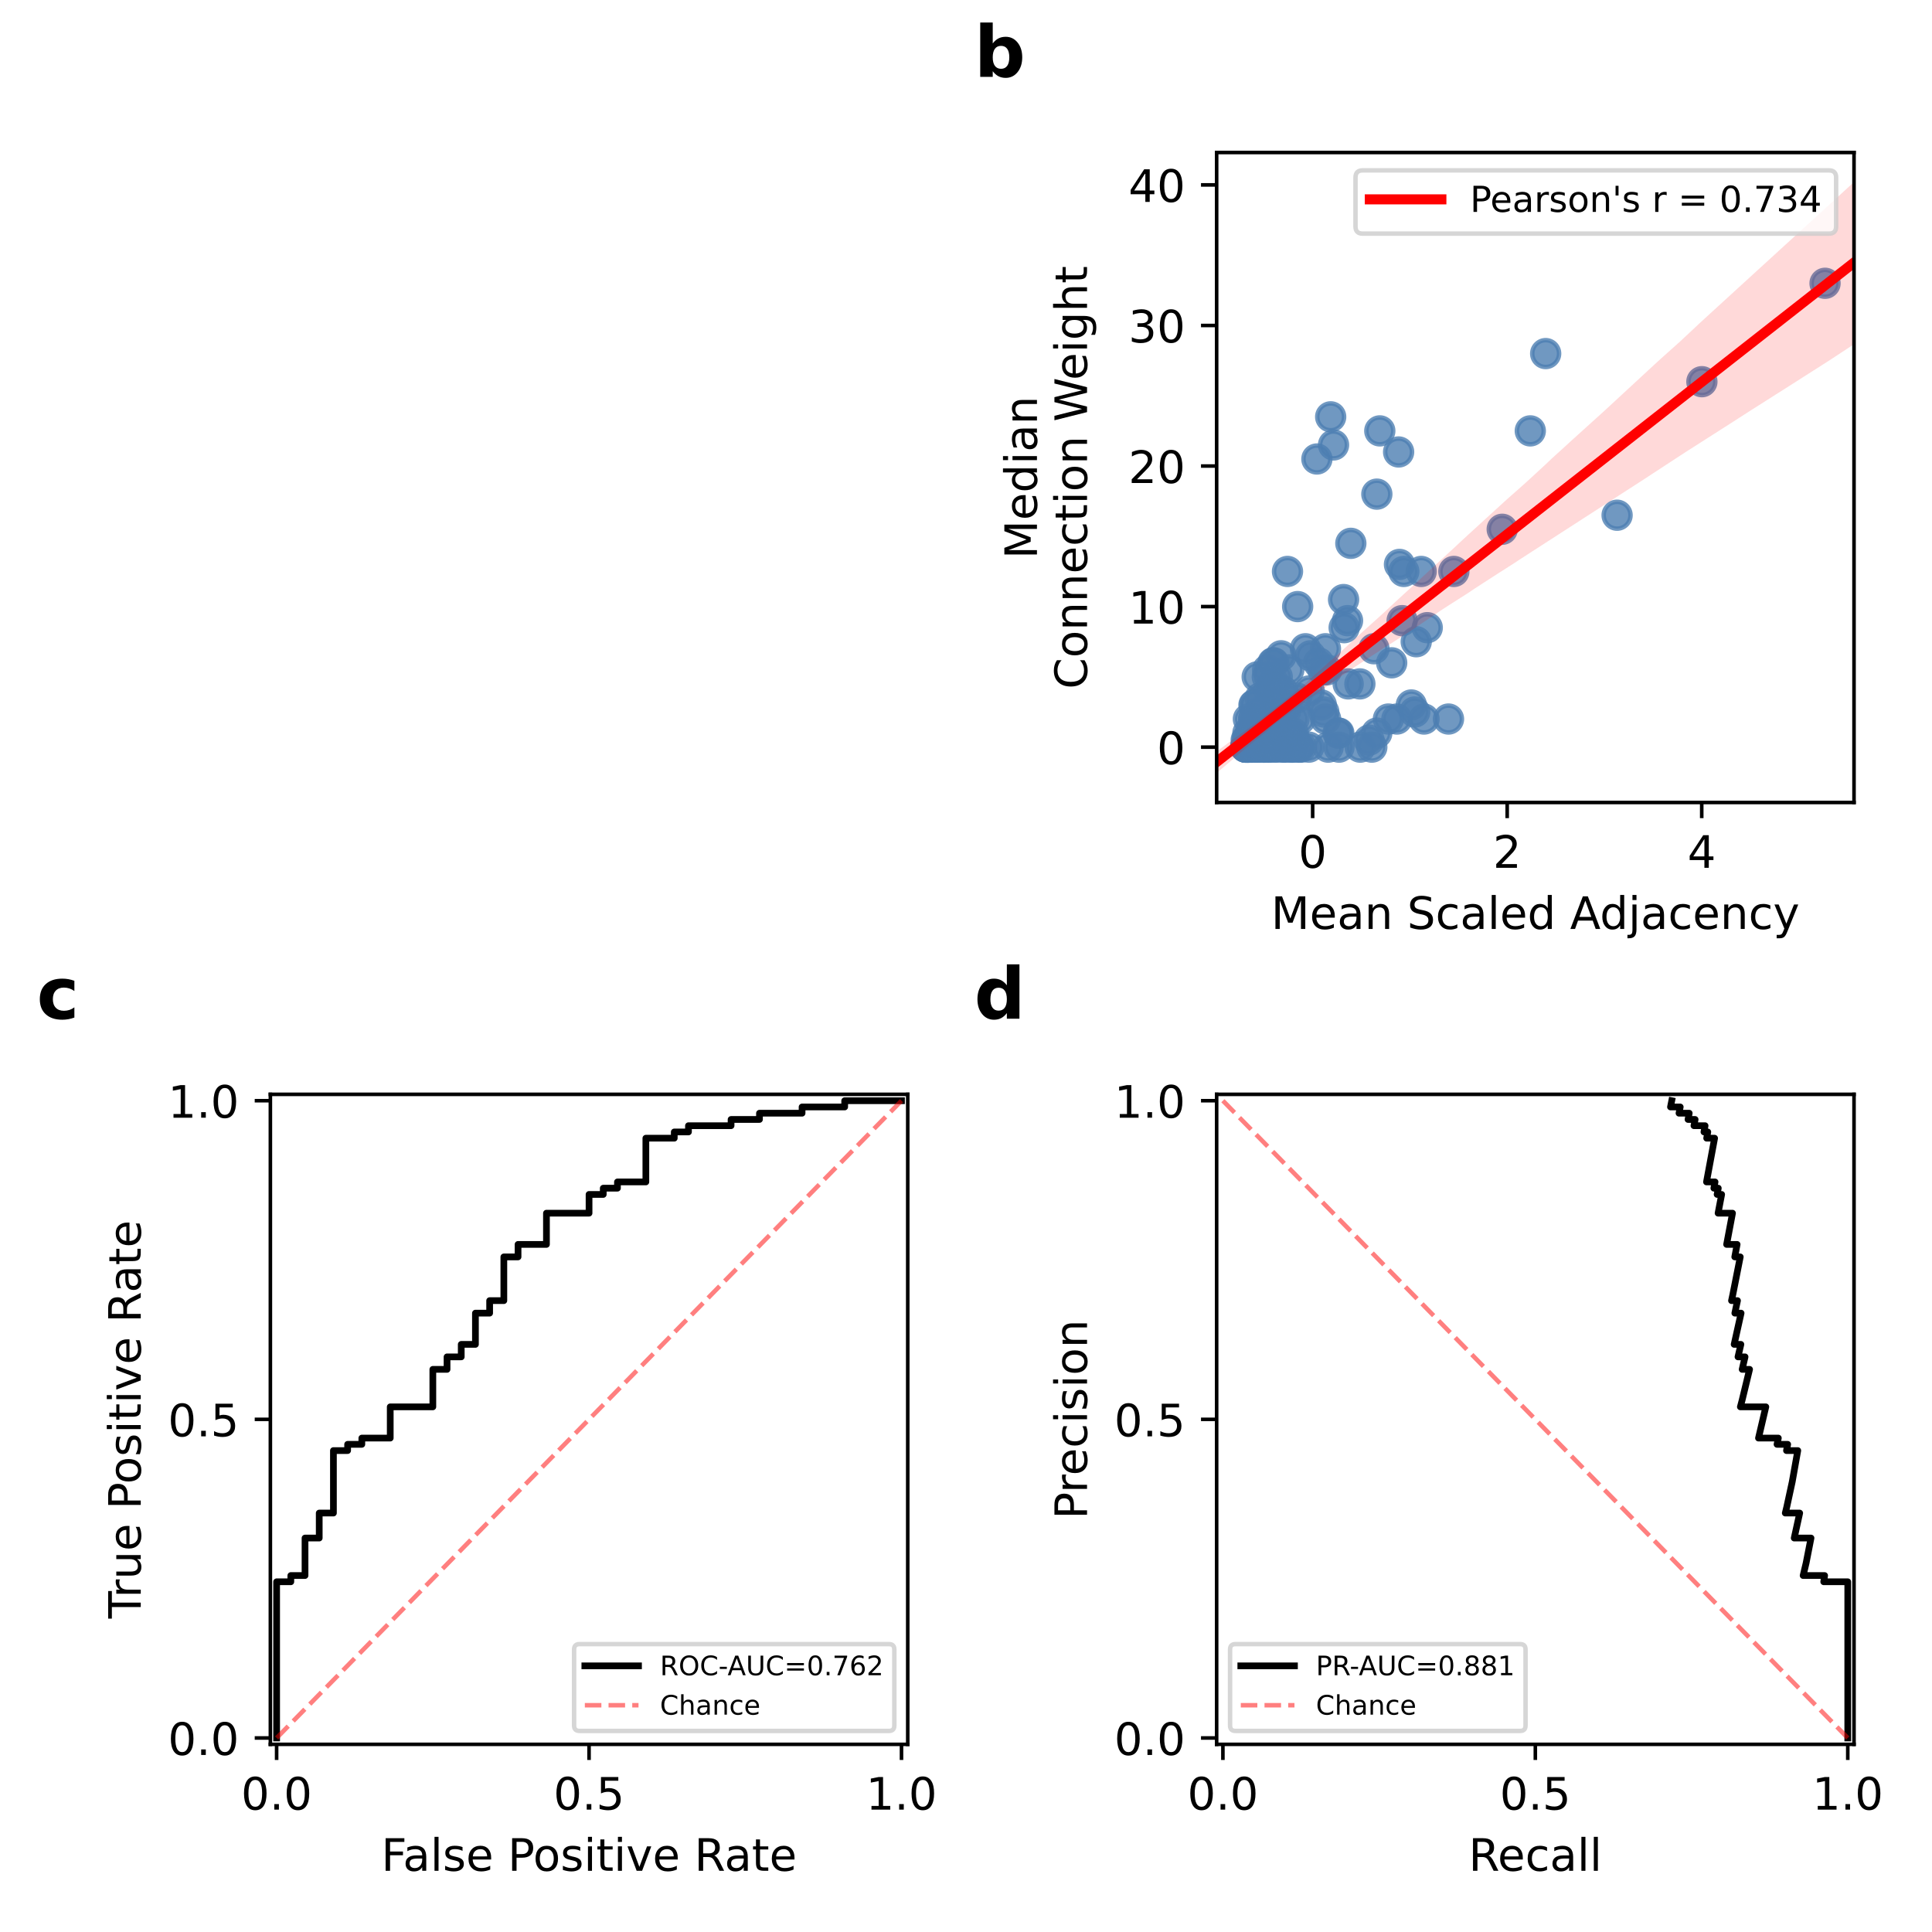 <?xml version="1.0" encoding="utf-8" standalone="no"?>
<!DOCTYPE svg PUBLIC "-//W3C//DTD SVG 1.1//EN"
  "http://www.w3.org/Graphics/SVG/1.1/DTD/svg11.dtd">
<!-- Created with matplotlib (https://matplotlib.org/) -->
<svg height="432pt" version="1.1" viewBox="0 0 432 432" width="432pt" xmlns="http://www.w3.org/2000/svg" xmlns:xlink="http://www.w3.org/1999/xlink">
 <defs>
  <style type="text/css">
*{stroke-linecap:butt;stroke-linejoin:round;}
  </style>
 </defs>
 <g id="figure_1">
  <g id="patch_1">
   <path d="M 0 432 
L 432 432 
L 432 0 
L 0 0 
z
" style="fill:#ffffff;"/>
  </g>
  <g id="axes_1">
   <g id="patch_2">
    <path d="M 272.046 179.44 
L 414.563 179.44 
L 414.563 34.097 
L 272.046 34.097 
z
" style="fill:#ffffff;"/>
   </g>
   <g id="PathCollection_1">
    <defs>
     <path d="M 0 3 
C 0.796 3 1.559 2.684 2.121 2.121 
C 2.684 1.559 3 0.796 3 0 
C 3 -0.796 2.684 -1.559 2.121 -2.121 
C 1.559 -2.684 0.796 -3 0 -3 
C -0.796 -3 -1.559 -2.684 -2.121 -2.121 
C -2.684 -1.559 -3 -0.796 -3 0 
C -3 0.796 -2.684 1.559 -2.121 2.121 
C -1.559 2.684 -0.796 3 0 3 
z
" id="m77dae0a971" style="stroke:#4c7eb2;stroke-opacity:0.8;"/>
    </defs>
    <g clip-path="url(#p2a4362391e)">
     <use style="fill:#4c7eb2;fill-opacity:0.8;stroke:#4c7eb2;stroke-opacity:0.8;" x="278.546" xlink:href="#m77dae0a971" y="167.064"/>
     <use style="fill:#4c7eb2;fill-opacity:0.8;stroke:#4c7eb2;stroke-opacity:0.8;" x="313.89" xlink:href="#m77dae0a971" y="127.777"/>
     <use style="fill:#4c7eb2;fill-opacity:0.8;stroke:#4c7eb2;stroke-opacity:0.8;" x="279.014" xlink:href="#m77dae0a971" y="167.064"/>
     <use style="fill:#4c7eb2;fill-opacity:0.8;stroke:#4c7eb2;stroke-opacity:0.8;" x="295.446" xlink:href="#m77dae0a971" y="157.635"/>
     <use style="fill:#4c7eb2;fill-opacity:0.8;stroke:#4c7eb2;stroke-opacity:0.8;" x="294.829" xlink:href="#m77dae0a971" y="148.206"/>
     <use style="fill:#4c7eb2;fill-opacity:0.8;stroke:#4c7eb2;stroke-opacity:0.8;" x="280.068" xlink:href="#m77dae0a971" y="167.064"/>
     <use style="fill:#4c7eb2;fill-opacity:0.8;stroke:#4c7eb2;stroke-opacity:0.8;" x="279.065" xlink:href="#m77dae0a971" y="167.064"/>
     <use style="fill:#4c7eb2;fill-opacity:0.8;stroke:#4c7eb2;stroke-opacity:0.8;" x="285.646" xlink:href="#m77dae0a971" y="157.635"/>
     <use style="fill:#4c7eb2;fill-opacity:0.8;stroke:#4c7eb2;stroke-opacity:0.8;" x="290.159" xlink:href="#m77dae0a971" y="135.634"/>
     <use style="fill:#4c7eb2;fill-opacity:0.8;stroke:#4c7eb2;stroke-opacity:0.8;" x="284.479" xlink:href="#m77dae0a971" y="152.921"/>
     <use style="fill:#4c7eb2;fill-opacity:0.8;stroke:#4c7eb2;stroke-opacity:0.8;" x="279.061" xlink:href="#m77dae0a971" y="167.064"/>
     <use style="fill:#4c7eb2;fill-opacity:0.8;stroke:#4c7eb2;stroke-opacity:0.8;" x="312.34" xlink:href="#m77dae0a971" y="160.778"/>
     <use style="fill:#4c7eb2;fill-opacity:0.8;stroke:#4c7eb2;stroke-opacity:0.8;" x="296.414" xlink:href="#m77dae0a971" y="160.778"/>
     <use style="fill:#4c7eb2;fill-opacity:0.8;stroke:#4c7eb2;stroke-opacity:0.8;" x="287.398" xlink:href="#m77dae0a971" y="159.206"/>
     <use style="fill:#4c7eb2;fill-opacity:0.8;stroke:#4c7eb2;stroke-opacity:0.8;" x="283.453" xlink:href="#m77dae0a971" y="149.778"/>
     <use style="fill:#4c7eb2;fill-opacity:0.8;stroke:#4c7eb2;stroke-opacity:0.8;" x="281.056" xlink:href="#m77dae0a971" y="167.064"/>
     <use style="fill:#4c7eb2;fill-opacity:0.8;stroke:#4c7eb2;stroke-opacity:0.8;" x="289.195" xlink:href="#m77dae0a971" y="163.921"/>
     <use style="fill:#4c7eb2;fill-opacity:0.8;stroke:#4c7eb2;stroke-opacity:0.8;" x="313.52" xlink:href="#m77dae0a971" y="138.777"/>
     <use style="fill:#4c7eb2;fill-opacity:0.8;stroke:#4c7eb2;stroke-opacity:0.8;" x="293.024" xlink:href="#m77dae0a971" y="146.635"/>
     <use style="fill:#4c7eb2;fill-opacity:0.8;stroke:#4c7eb2;stroke-opacity:0.8;" x="286.82" xlink:href="#m77dae0a971" y="154.492"/>
     <use style="fill:#4c7eb2;fill-opacity:0.8;stroke:#4c7eb2;stroke-opacity:0.8;" x="282.605" xlink:href="#m77dae0a971" y="167.064"/>
     <use style="fill:#4c7eb2;fill-opacity:0.8;stroke:#4c7eb2;stroke-opacity:0.8;" x="287.431" xlink:href="#m77dae0a971" y="156.063"/>
     <use style="fill:#4c7eb2;fill-opacity:0.8;stroke:#4c7eb2;stroke-opacity:0.8;" x="284.641" xlink:href="#m77dae0a971" y="148.206"/>
     <use style="fill:#4c7eb2;fill-opacity:0.8;stroke:#4c7eb2;stroke-opacity:0.8;" x="292.74" xlink:href="#m77dae0a971" y="154.492"/>
     <use style="fill:#4c7eb2;fill-opacity:0.8;stroke:#4c7eb2;stroke-opacity:0.8;" x="301.455" xlink:href="#m77dae0a971" y="152.921"/>
     <use style="fill:#4c7eb2;fill-opacity:0.8;stroke:#4c7eb2;stroke-opacity:0.8;" x="283.012" xlink:href="#m77dae0a971" y="163.921"/>
     <use style="fill:#4c7eb2;fill-opacity:0.8;stroke:#4c7eb2;stroke-opacity:0.8;" x="279.629" xlink:href="#m77dae0a971" y="163.921"/>
     <use style="fill:#4c7eb2;fill-opacity:0.8;stroke:#4c7eb2;stroke-opacity:0.8;" x="284.562" xlink:href="#m77dae0a971" y="162.349"/>
     <use style="fill:#4c7eb2;fill-opacity:0.8;stroke:#4c7eb2;stroke-opacity:0.8;" x="279.223" xlink:href="#m77dae0a971" y="167.064"/>
     <use style="fill:#4c7eb2;fill-opacity:0.8;stroke:#4c7eb2;stroke-opacity:0.8;" x="283.825" xlink:href="#m77dae0a971" y="154.492"/>
     <use style="fill:#4c7eb2;fill-opacity:0.8;stroke:#4c7eb2;stroke-opacity:0.8;" x="278.656" xlink:href="#m77dae0a971" y="165.492"/>
     <use style="fill:#4c7eb2;fill-opacity:0.8;stroke:#4c7eb2;stroke-opacity:0.8;" x="278.841" xlink:href="#m77dae0a971" y="165.492"/>
     <use style="fill:#4c7eb2;fill-opacity:0.8;stroke:#4c7eb2;stroke-opacity:0.8;" x="279.854" xlink:href="#m77dae0a971" y="163.921"/>
     <use style="fill:#4c7eb2;fill-opacity:0.8;stroke:#4c7eb2;stroke-opacity:0.8;" x="307.213" xlink:href="#m77dae0a971" y="145.063"/>
     <use style="fill:#4c7eb2;fill-opacity:0.8;stroke:#4c7eb2;stroke-opacity:0.8;" x="335.899" xlink:href="#m77dae0a971" y="118.348"/>
     <use style="fill:#4c7eb2;fill-opacity:0.8;stroke:#4c7eb2;stroke-opacity:0.8;" x="296.689" xlink:href="#m77dae0a971" y="149.778"/>
     <use style="fill:#4c7eb2;fill-opacity:0.8;stroke:#4c7eb2;stroke-opacity:0.8;" x="286.988" xlink:href="#m77dae0a971" y="157.635"/>
     <use style="fill:#4c7eb2;fill-opacity:0.8;stroke:#4c7eb2;stroke-opacity:0.8;" x="284.996" xlink:href="#m77dae0a971" y="152.921"/>
     <use style="fill:#4c7eb2;fill-opacity:0.8;stroke:#4c7eb2;stroke-opacity:0.8;" x="283.921" xlink:href="#m77dae0a971" y="167.064"/>
     <use style="fill:#4c7eb2;fill-opacity:0.8;stroke:#4c7eb2;stroke-opacity:0.8;" x="279.199" xlink:href="#m77dae0a971" y="167.064"/>
     <use style="fill:#4c7eb2;fill-opacity:0.8;stroke:#4c7eb2;stroke-opacity:0.8;" x="290.766" xlink:href="#m77dae0a971" y="160.778"/>
     <use style="fill:#4c7eb2;fill-opacity:0.8;stroke:#4c7eb2;stroke-opacity:0.8;" x="316.34" xlink:href="#m77dae0a971" y="159.206"/>
     <use style="fill:#4c7eb2;fill-opacity:0.8;stroke:#4c7eb2;stroke-opacity:0.8;" x="299.405" xlink:href="#m77dae0a971" y="167.064"/>
     <use style="fill:#4c7eb2;fill-opacity:0.8;stroke:#4c7eb2;stroke-opacity:0.8;" x="361.588" xlink:href="#m77dae0a971" y="115.205"/>
     <use style="fill:#4c7eb2;fill-opacity:0.8;stroke:#4c7eb2;stroke-opacity:0.8;" x="380.546" xlink:href="#m77dae0a971" y="85.347"/>
     <use style="fill:#4c7eb2;fill-opacity:0.8;stroke:#4c7eb2;stroke-opacity:0.8;" x="283.6" xlink:href="#m77dae0a971" y="167.064"/>
     <use style="fill:#4c7eb2;fill-opacity:0.8;stroke:#4c7eb2;stroke-opacity:0.8;" x="292.652" xlink:href="#m77dae0a971" y="167.064"/>
     <use style="fill:#4c7eb2;fill-opacity:0.8;stroke:#4c7eb2;stroke-opacity:0.8;" x="342.177" xlink:href="#m77dae0a971" y="96.347"/>
     <use style="fill:#4c7eb2;fill-opacity:0.8;stroke:#4c7eb2;stroke-opacity:0.8;" x="296.369" xlink:href="#m77dae0a971" y="145.063"/>
     <use style="fill:#4c7eb2;fill-opacity:0.8;stroke:#4c7eb2;stroke-opacity:0.8;" x="282.607" xlink:href="#m77dae0a971" y="167.064"/>
     <use style="fill:#4c7eb2;fill-opacity:0.8;stroke:#4c7eb2;stroke-opacity:0.8;" x="285.594" xlink:href="#m77dae0a971" y="151.349"/>
     <use style="fill:#4c7eb2;fill-opacity:0.8;stroke:#4c7eb2;stroke-opacity:0.8;" x="283.579" xlink:href="#m77dae0a971" y="167.064"/>
     <use style="fill:#4c7eb2;fill-opacity:0.8;stroke:#4c7eb2;stroke-opacity:0.8;" x="283.137" xlink:href="#m77dae0a971" y="162.349"/>
     <use style="fill:#4c7eb2;fill-opacity:0.8;stroke:#4c7eb2;stroke-opacity:0.8;" x="290.99" xlink:href="#m77dae0a971" y="167.064"/>
     <use style="fill:#4c7eb2;fill-opacity:0.8;stroke:#4c7eb2;stroke-opacity:0.8;" x="280.61" xlink:href="#m77dae0a971" y="167.064"/>
     <use style="fill:#4c7eb2;fill-opacity:0.8;stroke:#4c7eb2;stroke-opacity:0.8;" x="307.85" xlink:href="#m77dae0a971" y="163.921"/>
     <use style="fill:#4c7eb2;fill-opacity:0.8;stroke:#4c7eb2;stroke-opacity:0.8;" x="287.138" xlink:href="#m77dae0a971" y="165.492"/>
     <use style="fill:#4c7eb2;fill-opacity:0.8;stroke:#4c7eb2;stroke-opacity:0.8;" x="284.958" xlink:href="#m77dae0a971" y="167.064"/>
     <use style="fill:#4c7eb2;fill-opacity:0.8;stroke:#4c7eb2;stroke-opacity:0.8;" x="278.7" xlink:href="#m77dae0a971" y="167.064"/>
     <use style="fill:#4c7eb2;fill-opacity:0.8;stroke:#4c7eb2;stroke-opacity:0.8;" x="408.085" xlink:href="#m77dae0a971" y="63.346"/>
     <use style="fill:#4c7eb2;fill-opacity:0.8;stroke:#4c7eb2;stroke-opacity:0.8;" x="319.134" xlink:href="#m77dae0a971" y="140.349"/>
     <use style="fill:#4c7eb2;fill-opacity:0.8;stroke:#4c7eb2;stroke-opacity:0.8;" x="278.57" xlink:href="#m77dae0a971" y="167.064"/>
     <use style="fill:#4c7eb2;fill-opacity:0.8;stroke:#4c7eb2;stroke-opacity:0.8;" x="296.984" xlink:href="#m77dae0a971" y="167.064"/>
     <use style="fill:#4c7eb2;fill-opacity:0.8;stroke:#4c7eb2;stroke-opacity:0.8;" x="300.557" xlink:href="#m77dae0a971" y="140.349"/>
     <use style="fill:#4c7eb2;fill-opacity:0.8;stroke:#4c7eb2;stroke-opacity:0.8;" x="287.794" xlink:href="#m77dae0a971" y="157.635"/>
     <use style="fill:#4c7eb2;fill-opacity:0.8;stroke:#4c7eb2;stroke-opacity:0.8;" x="289.392" xlink:href="#m77dae0a971" y="165.492"/>
     <use style="fill:#4c7eb2;fill-opacity:0.8;stroke:#4c7eb2;stroke-opacity:0.8;" x="284.558" xlink:href="#m77dae0a971" y="160.778"/>
     <use style="fill:#4c7eb2;fill-opacity:0.8;stroke:#4c7eb2;stroke-opacity:0.8;" x="280.386" xlink:href="#m77dae0a971" y="157.635"/>
     <use style="fill:#4c7eb2;fill-opacity:0.8;stroke:#4c7eb2;stroke-opacity:0.8;" x="284.91" xlink:href="#m77dae0a971" y="159.206"/>
     <use style="fill:#4c7eb2;fill-opacity:0.8;stroke:#4c7eb2;stroke-opacity:0.8;" x="281.535" xlink:href="#m77dae0a971" y="159.206"/>
     <use style="fill:#4c7eb2;fill-opacity:0.8;stroke:#4c7eb2;stroke-opacity:0.8;" x="323.887" xlink:href="#m77dae0a971" y="160.778"/>
     <use style="fill:#4c7eb2;fill-opacity:0.8;stroke:#4c7eb2;stroke-opacity:0.8;" x="285.465" xlink:href="#m77dae0a971" y="162.349"/>
     <use style="fill:#4c7eb2;fill-opacity:0.8;stroke:#4c7eb2;stroke-opacity:0.8;" x="283.448" xlink:href="#m77dae0a971" y="160.778"/>
     <use style="fill:#4c7eb2;fill-opacity:0.8;stroke:#4c7eb2;stroke-opacity:0.8;" x="278.793" xlink:href="#m77dae0a971" y="167.064"/>
     <use style="fill:#4c7eb2;fill-opacity:0.8;stroke:#4c7eb2;stroke-opacity:0.8;" x="288.18" xlink:href="#m77dae0a971" y="149.778"/>
     <use style="fill:#4c7eb2;fill-opacity:0.8;stroke:#4c7eb2;stroke-opacity:0.8;" x="280.54" xlink:href="#m77dae0a971" y="157.635"/>
     <use style="fill:#4c7eb2;fill-opacity:0.8;stroke:#4c7eb2;stroke-opacity:0.8;" x="287.888" xlink:href="#m77dae0a971" y="127.777"/>
     <use style="fill:#4c7eb2;fill-opacity:0.8;stroke:#4c7eb2;stroke-opacity:0.8;" x="280.324" xlink:href="#m77dae0a971" y="160.778"/>
     <use style="fill:#4c7eb2;fill-opacity:0.8;stroke:#4c7eb2;stroke-opacity:0.8;" x="345.616" xlink:href="#m77dae0a971" y="79.061"/>
     <use style="fill:#4c7eb2;fill-opacity:0.8;stroke:#4c7eb2;stroke-opacity:0.8;" x="285.472" xlink:href="#m77dae0a971" y="167.064"/>
     <use style="fill:#4c7eb2;fill-opacity:0.8;stroke:#4c7eb2;stroke-opacity:0.8;" x="289.929" xlink:href="#m77dae0a971" y="156.063"/>
     <use style="fill:#4c7eb2;fill-opacity:0.8;stroke:#4c7eb2;stroke-opacity:0.8;" x="316.672" xlink:href="#m77dae0a971" y="143.492"/>
     <use style="fill:#4c7eb2;fill-opacity:0.8;stroke:#4c7eb2;stroke-opacity:0.8;" x="295.794" xlink:href="#m77dae0a971" y="149.778"/>
     <use style="fill:#4c7eb2;fill-opacity:0.8;stroke:#4c7eb2;stroke-opacity:0.8;" x="294.46" xlink:href="#m77dae0a971" y="102.633"/>
     <use style="fill:#4c7eb2;fill-opacity:0.8;stroke:#4c7eb2;stroke-opacity:0.8;" x="281.596" xlink:href="#m77dae0a971" y="167.064"/>
     <use style="fill:#4c7eb2;fill-opacity:0.8;stroke:#4c7eb2;stroke-opacity:0.8;" x="325.083" xlink:href="#m77dae0a971" y="127.777"/>
     <use style="fill:#4c7eb2;fill-opacity:0.8;stroke:#4c7eb2;stroke-opacity:0.8;" x="278.524" xlink:href="#m77dae0a971" y="167.064"/>
     <use style="fill:#4c7eb2;fill-opacity:0.8;stroke:#4c7eb2;stroke-opacity:0.8;" x="312.734" xlink:href="#m77dae0a971" y="101.062"/>
     <use style="fill:#4c7eb2;fill-opacity:0.8;stroke:#4c7eb2;stroke-opacity:0.8;" x="311.184" xlink:href="#m77dae0a971" y="148.206"/>
     <use style="fill:#4c7eb2;fill-opacity:0.8;stroke:#4c7eb2;stroke-opacity:0.8;" x="278.727" xlink:href="#m77dae0a971" y="167.064"/>
     <use style="fill:#4c7eb2;fill-opacity:0.8;stroke:#4c7eb2;stroke-opacity:0.8;" x="287.702" xlink:href="#m77dae0a971" y="163.921"/>
     <use style="fill:#4c7eb2;fill-opacity:0.8;stroke:#4c7eb2;stroke-opacity:0.8;" x="302.048" xlink:href="#m77dae0a971" y="121.491"/>
     <use style="fill:#4c7eb2;fill-opacity:0.8;stroke:#4c7eb2;stroke-opacity:0.8;" x="281.108" xlink:href="#m77dae0a971" y="151.349"/>
     <use style="fill:#4c7eb2;fill-opacity:0.8;stroke:#4c7eb2;stroke-opacity:0.8;" x="283.628" xlink:href="#m77dae0a971" y="163.921"/>
     <use style="fill:#4c7eb2;fill-opacity:0.8;stroke:#4c7eb2;stroke-opacity:0.8;" x="315.572" xlink:href="#m77dae0a971" y="157.635"/>
     <use style="fill:#4c7eb2;fill-opacity:0.8;stroke:#4c7eb2;stroke-opacity:0.8;" x="280.497" xlink:href="#m77dae0a971" y="165.492"/>
     <use style="fill:#4c7eb2;fill-opacity:0.8;stroke:#4c7eb2;stroke-opacity:0.8;" x="281.641" xlink:href="#m77dae0a971" y="163.921"/>
     <use style="fill:#4c7eb2;fill-opacity:0.8;stroke:#4c7eb2;stroke-opacity:0.8;" x="288.902" xlink:href="#m77dae0a971" y="167.064"/>
     <use style="fill:#4c7eb2;fill-opacity:0.8;stroke:#4c7eb2;stroke-opacity:0.8;" x="281.784" xlink:href="#m77dae0a971" y="156.063"/>
     <use style="fill:#4c7eb2;fill-opacity:0.8;stroke:#4c7eb2;stroke-opacity:0.8;" x="306.741" xlink:href="#m77dae0a971" y="167.064"/>
     <use style="fill:#4c7eb2;fill-opacity:0.8;stroke:#4c7eb2;stroke-opacity:0.8;" x="281.963" xlink:href="#m77dae0a971" y="163.921"/>
     <use style="fill:#4c7eb2;fill-opacity:0.8;stroke:#4c7eb2;stroke-opacity:0.8;" x="288.398" xlink:href="#m77dae0a971" y="163.921"/>
     <use style="fill:#4c7eb2;fill-opacity:0.8;stroke:#4c7eb2;stroke-opacity:0.8;" x="280.447" xlink:href="#m77dae0a971" y="165.492"/>
     <use style="fill:#4c7eb2;fill-opacity:0.8;stroke:#4c7eb2;stroke-opacity:0.8;" x="284.835" xlink:href="#m77dae0a971" y="148.206"/>
     <use style="fill:#4c7eb2;fill-opacity:0.8;stroke:#4c7eb2;stroke-opacity:0.8;" x="298.182" xlink:href="#m77dae0a971" y="99.49"/>
     <use style="fill:#4c7eb2;fill-opacity:0.8;stroke:#4c7eb2;stroke-opacity:0.8;" x="282.894" xlink:href="#m77dae0a971" y="167.064"/>
     <use style="fill:#4c7eb2;fill-opacity:0.8;stroke:#4c7eb2;stroke-opacity:0.8;" x="279.714" xlink:href="#m77dae0a971" y="167.064"/>
     <use style="fill:#4c7eb2;fill-opacity:0.8;stroke:#4c7eb2;stroke-opacity:0.8;" x="289.356" xlink:href="#m77dae0a971" y="160.778"/>
     <use style="fill:#4c7eb2;fill-opacity:0.8;stroke:#4c7eb2;stroke-opacity:0.8;" x="279.036" xlink:href="#m77dae0a971" y="163.921"/>
     <use style="fill:#4c7eb2;fill-opacity:0.8;stroke:#4c7eb2;stroke-opacity:0.8;" x="279.904" xlink:href="#m77dae0a971" y="167.064"/>
     <use style="fill:#4c7eb2;fill-opacity:0.8;stroke:#4c7eb2;stroke-opacity:0.8;" x="283.376" xlink:href="#m77dae0a971" y="151.349"/>
     <use style="fill:#4c7eb2;fill-opacity:0.8;stroke:#4c7eb2;stroke-opacity:0.8;" x="308.525" xlink:href="#m77dae0a971" y="96.347"/>
     <use style="fill:#4c7eb2;fill-opacity:0.8;stroke:#4c7eb2;stroke-opacity:0.8;" x="285.668" xlink:href="#m77dae0a971" y="165.492"/>
     <use style="fill:#4c7eb2;fill-opacity:0.8;stroke:#4c7eb2;stroke-opacity:0.8;" x="284.283" xlink:href="#m77dae0a971" y="165.492"/>
     <use style="fill:#4c7eb2;fill-opacity:0.8;stroke:#4c7eb2;stroke-opacity:0.8;" x="278.995" xlink:href="#m77dae0a971" y="167.064"/>
     <use style="fill:#4c7eb2;fill-opacity:0.8;stroke:#4c7eb2;stroke-opacity:0.8;" x="290.454" xlink:href="#m77dae0a971" y="167.064"/>
     <use style="fill:#4c7eb2;fill-opacity:0.8;stroke:#4c7eb2;stroke-opacity:0.8;" x="317.782" xlink:href="#m77dae0a971" y="127.777"/>
     <use style="fill:#4c7eb2;fill-opacity:0.8;stroke:#4c7eb2;stroke-opacity:0.8;" x="288.601" xlink:href="#m77dae0a971" y="167.064"/>
     <use style="fill:#4c7eb2;fill-opacity:0.8;stroke:#4c7eb2;stroke-opacity:0.8;" x="304.139" xlink:href="#m77dae0a971" y="167.064"/>
     <use style="fill:#4c7eb2;fill-opacity:0.8;stroke:#4c7eb2;stroke-opacity:0.8;" x="296.004" xlink:href="#m77dae0a971" y="159.206"/>
     <use style="fill:#4c7eb2;fill-opacity:0.8;stroke:#4c7eb2;stroke-opacity:0.8;" x="290.312" xlink:href="#m77dae0a971" y="167.064"/>
     <use style="fill:#4c7eb2;fill-opacity:0.8;stroke:#4c7eb2;stroke-opacity:0.8;" x="279.314" xlink:href="#m77dae0a971" y="167.064"/>
     <use style="fill:#4c7eb2;fill-opacity:0.8;stroke:#4c7eb2;stroke-opacity:0.8;" x="287.423" xlink:href="#m77dae0a971" y="167.064"/>
     <use style="fill:#4c7eb2;fill-opacity:0.8;stroke:#4c7eb2;stroke-opacity:0.8;" x="281.287" xlink:href="#m77dae0a971" y="167.064"/>
     <use style="fill:#4c7eb2;fill-opacity:0.8;stroke:#4c7eb2;stroke-opacity:0.8;" x="287.113" xlink:href="#m77dae0a971" y="167.064"/>
     <use style="fill:#4c7eb2;fill-opacity:0.8;stroke:#4c7eb2;stroke-opacity:0.8;" x="280.333" xlink:href="#m77dae0a971" y="160.778"/>
     <use style="fill:#4c7eb2;fill-opacity:0.8;stroke:#4c7eb2;stroke-opacity:0.8;" x="280.198" xlink:href="#m77dae0a971" y="162.349"/>
     <use style="fill:#4c7eb2;fill-opacity:0.8;stroke:#4c7eb2;stroke-opacity:0.8;" x="291.894" xlink:href="#m77dae0a971" y="145.063"/>
     <use style="fill:#4c7eb2;fill-opacity:0.8;stroke:#4c7eb2;stroke-opacity:0.8;" x="279.144" xlink:href="#m77dae0a971" y="160.778"/>
     <use style="fill:#4c7eb2;fill-opacity:0.8;stroke:#4c7eb2;stroke-opacity:0.8;" x="318.411" xlink:href="#m77dae0a971" y="160.778"/>
     <use style="fill:#4c7eb2;fill-opacity:0.8;stroke:#4c7eb2;stroke-opacity:0.8;" x="289.017" xlink:href="#m77dae0a971" y="167.064"/>
     <use style="fill:#4c7eb2;fill-opacity:0.8;stroke:#4c7eb2;stroke-opacity:0.8;" x="278.58" xlink:href="#m77dae0a971" y="167.064"/>
     <use style="fill:#4c7eb2;fill-opacity:0.8;stroke:#4c7eb2;stroke-opacity:0.8;" x="286.721" xlink:href="#m77dae0a971" y="167.064"/>
     <use style="fill:#4c7eb2;fill-opacity:0.8;stroke:#4c7eb2;stroke-opacity:0.8;" x="286.629" xlink:href="#m77dae0a971" y="160.778"/>
     <use style="fill:#4c7eb2;fill-opacity:0.8;stroke:#4c7eb2;stroke-opacity:0.8;" x="299.367" xlink:href="#m77dae0a971" y="163.921"/>
     <use style="fill:#4c7eb2;fill-opacity:0.8;stroke:#4c7eb2;stroke-opacity:0.8;" x="301.313" xlink:href="#m77dae0a971" y="138.777"/>
     <use style="fill:#4c7eb2;fill-opacity:0.8;stroke:#4c7eb2;stroke-opacity:0.8;" x="306.123" xlink:href="#m77dae0a971" y="165.492"/>
     <use style="fill:#4c7eb2;fill-opacity:0.8;stroke:#4c7eb2;stroke-opacity:0.8;" x="312.924" xlink:href="#m77dae0a971" y="126.205"/>
     <use style="fill:#4c7eb2;fill-opacity:0.8;stroke:#4c7eb2;stroke-opacity:0.8;" x="299.178" xlink:href="#m77dae0a971" y="163.921"/>
     <use style="fill:#4c7eb2;fill-opacity:0.8;stroke:#4c7eb2;stroke-opacity:0.8;" x="286.468" xlink:href="#m77dae0a971" y="146.635"/>
     <use style="fill:#4c7eb2;fill-opacity:0.8;stroke:#4c7eb2;stroke-opacity:0.8;" x="297.542" xlink:href="#m77dae0a971" y="93.204"/>
     <use style="fill:#4c7eb2;fill-opacity:0.8;stroke:#4c7eb2;stroke-opacity:0.8;" x="304.075" xlink:href="#m77dae0a971" y="152.921"/>
     <use style="fill:#4c7eb2;fill-opacity:0.8;stroke:#4c7eb2;stroke-opacity:0.8;" x="278.955" xlink:href="#m77dae0a971" y="167.064"/>
     <use style="fill:#4c7eb2;fill-opacity:0.8;stroke:#4c7eb2;stroke-opacity:0.8;" x="310.45" xlink:href="#m77dae0a971" y="160.778"/>
     <use style="fill:#4c7eb2;fill-opacity:0.8;stroke:#4c7eb2;stroke-opacity:0.8;" x="300.426" xlink:href="#m77dae0a971" y="134.063"/>
     <use style="fill:#4c7eb2;fill-opacity:0.8;stroke:#4c7eb2;stroke-opacity:0.8;" x="307.865" xlink:href="#m77dae0a971" y="110.49"/>
    </g>
   </g>
   <g id="PolyCollection_1">
    <path clip-path="url(#p2a4362391e)" d="M 272.046 167.989 
L 272.046 172.834 
L 273.486 171.622 
L 274.925 170.398 
L 276.365 169.154 
L 277.804 167.913 
L 279.244 166.731 
L 280.683 165.564 
L 282.123 164.406 
L 283.563 163.243 
L 285.002 161.959 
L 286.442 160.875 
L 287.881 159.799 
L 289.321 158.716 
L 290.76 157.646 
L 292.2 156.574 
L 293.639 155.57 
L 295.079 154.597 
L 296.519 153.608 
L 297.958 152.598 
L 299.398 151.56 
L 300.837 150.575 
L 302.277 149.57 
L 303.716 148.621 
L 305.156 147.68 
L 306.596 146.74 
L 308.035 145.813 
L 309.475 144.839 
L 310.914 143.967 
L 312.354 143.036 
L 313.793 142.112 
L 315.233 141.204 
L 316.673 140.231 
L 318.112 139.256 
L 319.552 138.281 
L 320.991 137.306 
L 322.431 136.33 
L 323.87 135.398 
L 325.31 134.482 
L 326.749 133.566 
L 328.189 132.649 
L 329.629 131.68 
L 331.068 130.744 
L 332.508 129.815 
L 333.947 128.886 
L 335.387 127.956 
L 336.826 127.044 
L 338.266 126.127 
L 339.706 125.178 
L 341.145 124.242 
L 342.585 123.314 
L 344.024 122.386 
L 345.464 121.457 
L 346.903 120.528 
L 348.343 119.599 
L 349.783 118.67 
L 351.222 117.74 
L 352.662 116.811 
L 354.101 115.882 
L 355.541 114.952 
L 356.98 114.023 
L 358.42 113.093 
L 359.859 112.17 
L 361.299 111.235 
L 362.739 110.306 
L 364.178 109.377 
L 365.618 108.448 
L 367.057 107.519 
L 368.497 106.579 
L 369.936 105.638 
L 371.376 104.697 
L 372.816 103.756 
L 374.255 102.815 
L 375.695 101.874 
L 377.134 100.938 
L 378.574 100.02 
L 380.013 99.102 
L 381.453 98.183 
L 382.893 97.265 
L 384.332 96.347 
L 385.772 95.429 
L 387.211 94.511 
L 388.651 93.585 
L 390.09 92.656 
L 391.53 91.73 
L 392.969 90.818 
L 394.409 89.905 
L 395.849 88.992 
L 397.288 88.079 
L 398.728 87.166 
L 400.167 86.251 
L 401.607 85.334 
L 403.046 84.416 
L 404.486 83.498 
L 405.926 82.581 
L 407.365 81.663 
L 408.805 80.745 
L 410.244 79.804 
L 411.684 78.857 
L 413.123 77.911 
L 414.563 76.964 
L 414.563 40.704 
L 414.563 40.704 
L 413.123 42.02 
L 411.684 43.336 
L 410.244 44.651 
L 408.805 45.967 
L 407.365 47.283 
L 405.926 48.599 
L 404.486 49.915 
L 403.046 51.231 
L 401.607 52.547 
L 400.167 53.863 
L 398.728 55.179 
L 397.288 56.495 
L 395.849 57.811 
L 394.409 59.127 
L 392.969 60.443 
L 391.53 61.759 
L 390.09 63.075 
L 388.651 64.391 
L 387.211 65.707 
L 385.772 67.023 
L 384.332 68.339 
L 382.893 69.655 
L 381.453 70.971 
L 380.013 72.293 
L 378.574 73.644 
L 377.134 74.995 
L 375.695 76.339 
L 374.255 77.626 
L 372.816 78.913 
L 371.376 80.201 
L 369.936 81.517 
L 368.497 82.848 
L 367.057 84.179 
L 365.618 85.51 
L 364.178 86.841 
L 362.739 88.172 
L 361.299 89.503 
L 359.859 90.834 
L 358.42 92.159 
L 356.98 93.46 
L 355.541 94.762 
L 354.101 96.063 
L 352.662 97.365 
L 351.222 98.666 
L 349.783 99.986 
L 348.343 101.289 
L 346.903 102.601 
L 345.464 103.968 
L 344.024 105.295 
L 342.585 106.623 
L 341.145 107.938 
L 339.706 109.221 
L 338.266 110.494 
L 336.826 111.767 
L 335.387 113.083 
L 333.947 114.398 
L 332.508 115.713 
L 331.068 117.029 
L 329.629 118.345 
L 328.189 119.661 
L 326.749 120.99 
L 325.31 122.34 
L 323.87 123.663 
L 322.431 124.985 
L 320.991 126.308 
L 319.552 127.63 
L 318.112 128.953 
L 316.673 130.322 
L 315.233 131.631 
L 313.793 132.939 
L 312.354 134.267 
L 310.914 135.61 
L 309.475 136.954 
L 308.035 138.256 
L 306.596 139.552 
L 305.156 140.844 
L 303.716 142.136 
L 302.277 143.464 
L 300.837 144.793 
L 299.398 146.11 
L 297.958 147.36 
L 296.519 148.631 
L 295.079 149.938 
L 293.639 151.182 
L 292.2 152.529 
L 290.76 153.806 
L 289.321 154.957 
L 287.881 156.126 
L 286.442 157.275 
L 285.002 158.431 
L 283.563 159.498 
L 282.123 160.677 
L 280.683 161.77 
L 279.244 162.803 
L 277.804 163.862 
L 276.365 164.855 
L 274.925 165.91 
L 273.486 166.989 
L 272.046 167.989 
z
" style="fill:#ff0000;fill-opacity:0.15;"/>
   </g>
   <g id="matplotlib.axis_1">
    <g id="xtick_1">
     <g id="line2d_1">
      <defs>
       <path d="M 0 0 
L 0 3.5 
" id="m868e17cce1" style="stroke:#000000;stroke-width:0.8;"/>
      </defs>
      <g>
       <use style="stroke:#000000;stroke-width:0.8;" x="293.513" xlink:href="#m868e17cce1" y="179.44"/>
      </g>
     </g>
     <g id="text_1">
      <!-- 0 -->
      <defs>
       <path d="M 31.781 66.406 
Q 24.172 66.406 20.328 58.906 
Q 16.5 51.422 16.5 36.375 
Q 16.5 21.391 20.328 13.891 
Q 24.172 6.391 31.781 6.391 
Q 39.453 6.391 43.281 13.891 
Q 47.125 21.391 47.125 36.375 
Q 47.125 51.422 43.281 58.906 
Q 39.453 66.406 31.781 66.406 
z
M 31.781 74.219 
Q 44.047 74.219 50.516 64.516 
Q 56.984 54.828 56.984 36.375 
Q 56.984 17.969 50.516 8.266 
Q 44.047 -1.422 31.781 -1.422 
Q 19.531 -1.422 13.062 8.266 
Q 6.594 17.969 6.594 36.375 
Q 6.594 54.828 13.062 64.516 
Q 19.531 74.219 31.781 74.219 
z
" id="DejaVuSans-48"/>
      </defs>
      <g transform="translate(290.332 194.038)scale(0.1 -0.1)">
       <use xlink:href="#DejaVuSans-48"/>
      </g>
     </g>
    </g>
    <g id="xtick_2">
     <g id="line2d_2">
      <g>
       <use style="stroke:#000000;stroke-width:0.8;" x="337.011" xlink:href="#m868e17cce1" y="179.44"/>
      </g>
     </g>
     <g id="text_2">
      <!-- 2 -->
      <defs>
       <path d="M 19.188 8.297 
L 53.609 8.297 
L 53.609 0 
L 7.328 0 
L 7.328 8.297 
Q 12.938 14.109 22.625 23.891 
Q 32.328 33.688 34.812 36.531 
Q 39.547 41.844 41.422 45.531 
Q 43.312 49.219 43.312 52.781 
Q 43.312 58.594 39.234 62.25 
Q 35.156 65.922 28.609 65.922 
Q 23.969 65.922 18.812 64.312 
Q 13.672 62.703 7.812 59.422 
L 7.812 69.391 
Q 13.766 71.781 18.938 73 
Q 24.125 74.219 28.422 74.219 
Q 39.75 74.219 46.484 68.547 
Q 53.219 62.891 53.219 53.422 
Q 53.219 48.922 51.531 44.891 
Q 49.859 40.875 45.406 35.406 
Q 44.188 33.984 37.641 27.219 
Q 31.109 20.453 19.188 8.297 
z
" id="DejaVuSans-50"/>
      </defs>
      <g transform="translate(333.83 194.038)scale(0.1 -0.1)">
       <use xlink:href="#DejaVuSans-50"/>
      </g>
     </g>
    </g>
    <g id="xtick_3">
     <g id="line2d_3">
      <g>
       <use style="stroke:#000000;stroke-width:0.8;" x="380.51" xlink:href="#m868e17cce1" y="179.44"/>
      </g>
     </g>
     <g id="text_3">
      <!-- 4 -->
      <defs>
       <path d="M 37.797 64.312 
L 12.891 25.391 
L 37.797 25.391 
z
M 35.203 72.906 
L 47.609 72.906 
L 47.609 25.391 
L 58.016 25.391 
L 58.016 17.188 
L 47.609 17.188 
L 47.609 0 
L 37.797 0 
L 37.797 17.188 
L 4.891 17.188 
L 4.891 26.703 
z
" id="DejaVuSans-52"/>
      </defs>
      <g transform="translate(377.328 194.038)scale(0.1 -0.1)">
       <use xlink:href="#DejaVuSans-52"/>
      </g>
     </g>
    </g>
    <g id="text_4">
     <!-- Mean Scaled Adjacency -->
     <defs>
      <path d="M 9.812 72.906 
L 24.516 72.906 
L 43.109 23.297 
L 61.812 72.906 
L 76.516 72.906 
L 76.516 0 
L 66.891 0 
L 66.891 64.016 
L 48.094 14.016 
L 38.188 14.016 
L 19.391 64.016 
L 19.391 0 
L 9.812 0 
z
" id="DejaVuSans-77"/>
      <path d="M 56.203 29.594 
L 56.203 25.203 
L 14.891 25.203 
Q 15.484 15.922 20.484 11.062 
Q 25.484 6.203 34.422 6.203 
Q 39.594 6.203 44.453 7.469 
Q 49.312 8.734 54.109 11.281 
L 54.109 2.781 
Q 49.266 0.734 44.188 -0.344 
Q 39.109 -1.422 33.891 -1.422 
Q 20.797 -1.422 13.156 6.188 
Q 5.516 13.812 5.516 26.812 
Q 5.516 40.234 12.766 48.109 
Q 20.016 56 32.328 56 
Q 43.359 56 49.781 48.891 
Q 56.203 41.797 56.203 29.594 
z
M 47.219 32.234 
Q 47.125 39.594 43.094 43.984 
Q 39.062 48.391 32.422 48.391 
Q 24.906 48.391 20.391 44.141 
Q 15.875 39.891 15.188 32.172 
z
" id="DejaVuSans-101"/>
      <path d="M 34.281 27.484 
Q 23.391 27.484 19.188 25 
Q 14.984 22.516 14.984 16.5 
Q 14.984 11.719 18.141 8.906 
Q 21.297 6.109 26.703 6.109 
Q 34.188 6.109 38.703 11.406 
Q 43.219 16.703 43.219 25.484 
L 43.219 27.484 
z
M 52.203 31.203 
L 52.203 0 
L 43.219 0 
L 43.219 8.297 
Q 40.141 3.328 35.547 0.953 
Q 30.953 -1.422 24.312 -1.422 
Q 15.922 -1.422 10.953 3.297 
Q 6 8.016 6 15.922 
Q 6 25.141 12.172 29.828 
Q 18.359 34.516 30.609 34.516 
L 43.219 34.516 
L 43.219 35.406 
Q 43.219 41.609 39.141 45 
Q 35.062 48.391 27.688 48.391 
Q 23 48.391 18.547 47.266 
Q 14.109 46.141 10.016 43.891 
L 10.016 52.203 
Q 14.938 54.109 19.578 55.047 
Q 24.219 56 28.609 56 
Q 40.484 56 46.344 49.844 
Q 52.203 43.703 52.203 31.203 
z
" id="DejaVuSans-97"/>
      <path d="M 54.891 33.016 
L 54.891 0 
L 45.906 0 
L 45.906 32.719 
Q 45.906 40.484 42.875 44.328 
Q 39.844 48.188 33.797 48.188 
Q 26.516 48.188 22.312 43.547 
Q 18.109 38.922 18.109 30.906 
L 18.109 0 
L 9.078 0 
L 9.078 54.688 
L 18.109 54.688 
L 18.109 46.188 
Q 21.344 51.125 25.703 53.562 
Q 30.078 56 35.797 56 
Q 45.219 56 50.047 50.172 
Q 54.891 44.344 54.891 33.016 
z
" id="DejaVuSans-110"/>
      <path id="DejaVuSans-32"/>
      <path d="M 53.516 70.516 
L 53.516 60.891 
Q 47.906 63.578 42.922 64.891 
Q 37.938 66.219 33.297 66.219 
Q 25.25 66.219 20.875 63.094 
Q 16.5 59.969 16.5 54.203 
Q 16.5 49.359 19.406 46.891 
Q 22.312 44.438 30.422 42.922 
L 36.375 41.703 
Q 47.406 39.594 52.656 34.297 
Q 57.906 29 57.906 20.125 
Q 57.906 9.516 50.797 4.047 
Q 43.703 -1.422 29.984 -1.422 
Q 24.812 -1.422 18.969 -0.25 
Q 13.141 0.922 6.891 3.219 
L 6.891 13.375 
Q 12.891 10.016 18.656 8.297 
Q 24.422 6.594 29.984 6.594 
Q 38.422 6.594 43.016 9.906 
Q 47.609 13.234 47.609 19.391 
Q 47.609 24.75 44.312 27.781 
Q 41.016 30.812 33.5 32.328 
L 27.484 33.5 
Q 16.453 35.688 11.516 40.375 
Q 6.594 45.062 6.594 53.422 
Q 6.594 63.094 13.406 68.656 
Q 20.219 74.219 32.172 74.219 
Q 37.312 74.219 42.625 73.281 
Q 47.953 72.359 53.516 70.516 
z
" id="DejaVuSans-83"/>
      <path d="M 48.781 52.594 
L 48.781 44.188 
Q 44.969 46.297 41.141 47.344 
Q 37.312 48.391 33.406 48.391 
Q 24.656 48.391 19.812 42.844 
Q 14.984 37.312 14.984 27.297 
Q 14.984 17.281 19.812 11.734 
Q 24.656 6.203 33.406 6.203 
Q 37.312 6.203 41.141 7.25 
Q 44.969 8.297 48.781 10.406 
L 48.781 2.094 
Q 45.016 0.344 40.984 -0.531 
Q 36.969 -1.422 32.422 -1.422 
Q 20.062 -1.422 12.781 6.344 
Q 5.516 14.109 5.516 27.297 
Q 5.516 40.672 12.859 48.328 
Q 20.219 56 33.016 56 
Q 37.156 56 41.109 55.141 
Q 45.062 54.297 48.781 52.594 
z
" id="DejaVuSans-99"/>
      <path d="M 9.422 75.984 
L 18.406 75.984 
L 18.406 0 
L 9.422 0 
z
" id="DejaVuSans-108"/>
      <path d="M 45.406 46.391 
L 45.406 75.984 
L 54.391 75.984 
L 54.391 0 
L 45.406 0 
L 45.406 8.203 
Q 42.578 3.328 38.25 0.953 
Q 33.938 -1.422 27.875 -1.422 
Q 17.969 -1.422 11.734 6.484 
Q 5.516 14.406 5.516 27.297 
Q 5.516 40.188 11.734 48.094 
Q 17.969 56 27.875 56 
Q 33.938 56 38.25 53.625 
Q 42.578 51.266 45.406 46.391 
z
M 14.797 27.297 
Q 14.797 17.391 18.875 11.75 
Q 22.953 6.109 30.078 6.109 
Q 37.203 6.109 41.297 11.75 
Q 45.406 17.391 45.406 27.297 
Q 45.406 37.203 41.297 42.844 
Q 37.203 48.484 30.078 48.484 
Q 22.953 48.484 18.875 42.844 
Q 14.797 37.203 14.797 27.297 
z
" id="DejaVuSans-100"/>
      <path d="M 34.188 63.188 
L 20.797 26.906 
L 47.609 26.906 
z
M 28.609 72.906 
L 39.797 72.906 
L 67.578 0 
L 57.328 0 
L 50.688 18.703 
L 17.828 18.703 
L 11.188 0 
L 0.781 0 
z
" id="DejaVuSans-65"/>
      <path d="M 9.422 54.688 
L 18.406 54.688 
L 18.406 -0.984 
Q 18.406 -11.422 14.422 -16.109 
Q 10.453 -20.797 1.609 -20.797 
L -1.812 -20.797 
L -1.812 -13.188 
L 0.594 -13.188 
Q 5.719 -13.188 7.562 -10.812 
Q 9.422 -8.453 9.422 -0.984 
z
M 9.422 75.984 
L 18.406 75.984 
L 18.406 64.594 
L 9.422 64.594 
z
" id="DejaVuSans-106"/>
      <path d="M 32.172 -5.078 
Q 28.375 -14.844 24.75 -17.812 
Q 21.141 -20.797 15.094 -20.797 
L 7.906 -20.797 
L 7.906 -13.281 
L 13.188 -13.281 
Q 16.891 -13.281 18.938 -11.516 
Q 21 -9.766 23.484 -3.219 
L 25.094 0.875 
L 2.984 54.688 
L 12.5 54.688 
L 29.594 11.922 
L 46.688 54.688 
L 56.203 54.688 
z
" id="DejaVuSans-121"/>
     </defs>
     <g transform="translate(284.212 207.717)scale(0.1 -0.1)">
      <use xlink:href="#DejaVuSans-77"/>
      <use x="86.279" xlink:href="#DejaVuSans-101"/>
      <use x="147.803" xlink:href="#DejaVuSans-97"/>
      <use x="209.082" xlink:href="#DejaVuSans-110"/>
      <use x="272.461" xlink:href="#DejaVuSans-32"/>
      <use x="304.248" xlink:href="#DejaVuSans-83"/>
      <use x="367.725" xlink:href="#DejaVuSans-99"/>
      <use x="422.705" xlink:href="#DejaVuSans-97"/>
      <use x="483.984" xlink:href="#DejaVuSans-108"/>
      <use x="511.768" xlink:href="#DejaVuSans-101"/>
      <use x="573.291" xlink:href="#DejaVuSans-100"/>
      <use x="636.768" xlink:href="#DejaVuSans-32"/>
      <use x="668.555" xlink:href="#DejaVuSans-65"/>
      <use x="735.213" xlink:href="#DejaVuSans-100"/>
      <use x="798.689" xlink:href="#DejaVuSans-106"/>
      <use x="826.473" xlink:href="#DejaVuSans-97"/>
      <use x="887.752" xlink:href="#DejaVuSans-99"/>
      <use x="942.732" xlink:href="#DejaVuSans-101"/>
      <use x="1004.256" xlink:href="#DejaVuSans-110"/>
      <use x="1067.635" xlink:href="#DejaVuSans-99"/>
      <use x="1122.615" xlink:href="#DejaVuSans-121"/>
     </g>
    </g>
   </g>
   <g id="matplotlib.axis_2">
    <g id="ytick_1">
     <g id="line2d_4">
      <defs>
       <path d="M 0 0 
L -3.5 0 
" id="m04248922df" style="stroke:#000000;stroke-width:0.8;"/>
      </defs>
      <g>
       <use style="stroke:#000000;stroke-width:0.8;" x="272.046" xlink:href="#m04248922df" y="167.064"/>
      </g>
     </g>
     <g id="text_5">
      <!-- 0 -->
      <g transform="translate(258.683 170.863)scale(0.1 -0.1)">
       <use xlink:href="#DejaVuSans-48"/>
      </g>
     </g>
    </g>
    <g id="ytick_2">
     <g id="line2d_5">
      <g>
       <use style="stroke:#000000;stroke-width:0.8;" x="272.046" xlink:href="#m04248922df" y="135.634"/>
      </g>
     </g>
     <g id="text_6">
      <!-- 10 -->
      <defs>
       <path d="M 12.406 8.297 
L 28.516 8.297 
L 28.516 63.922 
L 10.984 60.406 
L 10.984 69.391 
L 28.422 72.906 
L 38.281 72.906 
L 38.281 8.297 
L 54.391 8.297 
L 54.391 0 
L 12.406 0 
z
" id="DejaVuSans-49"/>
      </defs>
      <g transform="translate(252.321 139.433)scale(0.1 -0.1)">
       <use xlink:href="#DejaVuSans-49"/>
       <use x="63.623" xlink:href="#DejaVuSans-48"/>
      </g>
     </g>
    </g>
    <g id="ytick_3">
     <g id="line2d_6">
      <g>
       <use style="stroke:#000000;stroke-width:0.8;" x="272.046" xlink:href="#m04248922df" y="104.205"/>
      </g>
     </g>
     <g id="text_7">
      <!-- 20 -->
      <g transform="translate(252.321 108.004)scale(0.1 -0.1)">
       <use xlink:href="#DejaVuSans-50"/>
       <use x="63.623" xlink:href="#DejaVuSans-48"/>
      </g>
     </g>
    </g>
    <g id="ytick_4">
     <g id="line2d_7">
      <g>
       <use style="stroke:#000000;stroke-width:0.8;" x="272.046" xlink:href="#m04248922df" y="72.775"/>
      </g>
     </g>
     <g id="text_8">
      <!-- 30 -->
      <defs>
       <path d="M 40.578 39.312 
Q 47.656 37.797 51.625 33 
Q 55.609 28.219 55.609 21.188 
Q 55.609 10.406 48.188 4.484 
Q 40.766 -1.422 27.094 -1.422 
Q 22.516 -1.422 17.656 -0.516 
Q 12.797 0.391 7.625 2.203 
L 7.625 11.719 
Q 11.719 9.328 16.594 8.109 
Q 21.484 6.891 26.812 6.891 
Q 36.078 6.891 40.938 10.547 
Q 45.797 14.203 45.797 21.188 
Q 45.797 27.641 41.281 31.266 
Q 36.766 34.906 28.719 34.906 
L 20.219 34.906 
L 20.219 43.016 
L 29.109 43.016 
Q 36.375 43.016 40.234 45.922 
Q 44.094 48.828 44.094 54.297 
Q 44.094 59.906 40.109 62.906 
Q 36.141 65.922 28.719 65.922 
Q 24.656 65.922 20.016 65.031 
Q 15.375 64.156 9.812 62.312 
L 9.812 71.094 
Q 15.438 72.656 20.344 73.438 
Q 25.25 74.219 29.594 74.219 
Q 40.828 74.219 47.359 69.109 
Q 53.906 64.016 53.906 55.328 
Q 53.906 49.266 50.438 45.094 
Q 46.969 40.922 40.578 39.312 
z
" id="DejaVuSans-51"/>
      </defs>
      <g transform="translate(252.321 76.574)scale(0.1 -0.1)">
       <use xlink:href="#DejaVuSans-51"/>
       <use x="63.623" xlink:href="#DejaVuSans-48"/>
      </g>
     </g>
    </g>
    <g id="ytick_5">
     <g id="line2d_8">
      <g>
       <use style="stroke:#000000;stroke-width:0.8;" x="272.046" xlink:href="#m04248922df" y="41.345"/>
      </g>
     </g>
     <g id="text_9">
      <!-- 40 -->
      <g transform="translate(252.321 45.144)scale(0.1 -0.1)">
       <use xlink:href="#DejaVuSans-52"/>
       <use x="63.623" xlink:href="#DejaVuSans-48"/>
      </g>
     </g>
    </g>
    <g id="text_10">
     <!-- Median -->
     <defs>
      <path d="M 9.422 54.688 
L 18.406 54.688 
L 18.406 0 
L 9.422 0 
z
M 9.422 75.984 
L 18.406 75.984 
L 18.406 64.594 
L 9.422 64.594 
z
" id="DejaVuSans-105"/>
     </defs>
     <g transform="translate(231.865 124.955)rotate(-90)scale(0.1 -0.1)">
      <use xlink:href="#DejaVuSans-77"/>
      <use x="86.279" xlink:href="#DejaVuSans-101"/>
      <use x="147.803" xlink:href="#DejaVuSans-100"/>
      <use x="211.279" xlink:href="#DejaVuSans-105"/>
      <use x="239.062" xlink:href="#DejaVuSans-97"/>
      <use x="300.342" xlink:href="#DejaVuSans-110"/>
     </g>
     <!-- Connection Weight -->
     <defs>
      <path d="M 64.406 67.281 
L 64.406 56.891 
Q 59.422 61.531 53.781 63.812 
Q 48.141 66.109 41.797 66.109 
Q 29.297 66.109 22.656 58.469 
Q 16.016 50.828 16.016 36.375 
Q 16.016 21.969 22.656 14.328 
Q 29.297 6.688 41.797 6.688 
Q 48.141 6.688 53.781 8.984 
Q 59.422 11.281 64.406 15.922 
L 64.406 5.609 
Q 59.234 2.094 53.438 0.328 
Q 47.656 -1.422 41.219 -1.422 
Q 24.656 -1.422 15.125 8.703 
Q 5.609 18.844 5.609 36.375 
Q 5.609 53.953 15.125 64.078 
Q 24.656 74.219 41.219 74.219 
Q 47.75 74.219 53.531 72.484 
Q 59.328 70.75 64.406 67.281 
z
" id="DejaVuSans-67"/>
      <path d="M 30.609 48.391 
Q 23.391 48.391 19.188 42.75 
Q 14.984 37.109 14.984 27.297 
Q 14.984 17.484 19.156 11.844 
Q 23.344 6.203 30.609 6.203 
Q 37.797 6.203 41.984 11.859 
Q 46.188 17.531 46.188 27.297 
Q 46.188 37.016 41.984 42.703 
Q 37.797 48.391 30.609 48.391 
z
M 30.609 56 
Q 42.328 56 49.016 48.375 
Q 55.719 40.766 55.719 27.297 
Q 55.719 13.875 49.016 6.219 
Q 42.328 -1.422 30.609 -1.422 
Q 18.844 -1.422 12.172 6.219 
Q 5.516 13.875 5.516 27.297 
Q 5.516 40.766 12.172 48.375 
Q 18.844 56 30.609 56 
z
" id="DejaVuSans-111"/>
      <path d="M 18.312 70.219 
L 18.312 54.688 
L 36.812 54.688 
L 36.812 47.703 
L 18.312 47.703 
L 18.312 18.016 
Q 18.312 11.328 20.141 9.422 
Q 21.969 7.516 27.594 7.516 
L 36.812 7.516 
L 36.812 0 
L 27.594 0 
Q 17.188 0 13.234 3.875 
Q 9.281 7.766 9.281 18.016 
L 9.281 47.703 
L 2.688 47.703 
L 2.688 54.688 
L 9.281 54.688 
L 9.281 70.219 
z
" id="DejaVuSans-116"/>
      <path d="M 3.328 72.906 
L 13.281 72.906 
L 28.609 11.281 
L 43.891 72.906 
L 54.984 72.906 
L 70.312 11.281 
L 85.594 72.906 
L 95.609 72.906 
L 77.297 0 
L 64.891 0 
L 49.516 63.281 
L 33.984 0 
L 21.578 0 
z
" id="DejaVuSans-87"/>
      <path d="M 45.406 27.984 
Q 45.406 37.75 41.375 43.109 
Q 37.359 48.484 30.078 48.484 
Q 22.859 48.484 18.828 43.109 
Q 14.797 37.75 14.797 27.984 
Q 14.797 18.266 18.828 12.891 
Q 22.859 7.516 30.078 7.516 
Q 37.359 7.516 41.375 12.891 
Q 45.406 18.266 45.406 27.984 
z
M 54.391 6.781 
Q 54.391 -7.172 48.188 -13.984 
Q 42 -20.797 29.203 -20.797 
Q 24.469 -20.797 20.266 -20.094 
Q 16.062 -19.391 12.109 -17.922 
L 12.109 -9.188 
Q 16.062 -11.328 19.922 -12.344 
Q 23.781 -13.375 27.781 -13.375 
Q 36.625 -13.375 41.016 -8.766 
Q 45.406 -4.156 45.406 5.172 
L 45.406 9.625 
Q 42.625 4.781 38.281 2.391 
Q 33.938 0 27.875 0 
Q 17.828 0 11.672 7.656 
Q 5.516 15.328 5.516 27.984 
Q 5.516 40.672 11.672 48.328 
Q 17.828 56 27.875 56 
Q 33.938 56 38.281 53.609 
Q 42.625 51.219 45.406 46.391 
L 45.406 54.688 
L 54.391 54.688 
z
" id="DejaVuSans-103"/>
      <path d="M 54.891 33.016 
L 54.891 0 
L 45.906 0 
L 45.906 32.719 
Q 45.906 40.484 42.875 44.328 
Q 39.844 48.188 33.797 48.188 
Q 26.516 48.188 22.312 43.547 
Q 18.109 38.922 18.109 30.906 
L 18.109 0 
L 9.078 0 
L 9.078 75.984 
L 18.109 75.984 
L 18.109 46.188 
Q 21.344 51.125 25.703 53.562 
Q 30.078 56 35.797 56 
Q 45.219 56 50.047 50.172 
Q 54.891 44.344 54.891 33.016 
z
" id="DejaVuSans-104"/>
     </defs>
     <g transform="translate(243.063 154.068)rotate(-90)scale(0.1 -0.1)">
      <use xlink:href="#DejaVuSans-67"/>
      <use x="69.824" xlink:href="#DejaVuSans-111"/>
      <use x="131.006" xlink:href="#DejaVuSans-110"/>
      <use x="194.385" xlink:href="#DejaVuSans-110"/>
      <use x="257.764" xlink:href="#DejaVuSans-101"/>
      <use x="319.287" xlink:href="#DejaVuSans-99"/>
      <use x="374.268" xlink:href="#DejaVuSans-116"/>
      <use x="413.477" xlink:href="#DejaVuSans-105"/>
      <use x="441.26" xlink:href="#DejaVuSans-111"/>
      <use x="502.441" xlink:href="#DejaVuSans-110"/>
      <use x="565.82" xlink:href="#DejaVuSans-32"/>
      <use x="597.607" xlink:href="#DejaVuSans-87"/>
      <use x="690.609" xlink:href="#DejaVuSans-101"/>
      <use x="752.133" xlink:href="#DejaVuSans-105"/>
      <use x="779.916" xlink:href="#DejaVuSans-103"/>
      <use x="843.393" xlink:href="#DejaVuSans-104"/>
      <use x="906.771" xlink:href="#DejaVuSans-116"/>
     </g>
    </g>
   </g>
   <g id="line2d_9">
    <path clip-path="url(#p2a4362391e)" d="M 272.046 170.374 
L 273.486 169.246 
L 274.925 168.118 
L 276.365 166.99 
L 277.804 165.863 
L 279.244 164.735 
L 280.683 163.607 
L 282.123 162.479 
L 283.563 161.351 
L 285.002 160.223 
L 286.442 159.096 
L 287.881 157.968 
L 289.321 156.84 
L 290.76 155.712 
L 292.2 154.584 
L 293.639 153.456 
L 295.079 152.328 
L 296.519 151.201 
L 297.958 150.073 
L 299.398 148.945 
L 300.837 147.817 
L 302.277 146.689 
L 303.716 145.561 
L 305.156 144.434 
L 306.596 143.306 
L 308.035 142.178 
L 309.475 141.05 
L 310.914 139.922 
L 312.354 138.794 
L 313.793 137.666 
L 315.233 136.539 
L 316.673 135.411 
L 318.112 134.283 
L 319.552 133.155 
L 320.991 132.027 
L 322.431 130.899 
L 323.87 129.772 
L 325.31 128.644 
L 326.749 127.516 
L 328.189 126.388 
L 329.629 125.26 
L 331.068 124.132 
L 332.508 123.004 
L 333.947 121.877 
L 335.387 120.749 
L 336.826 119.621 
L 338.266 118.493 
L 339.706 117.365 
L 341.145 116.237 
L 342.585 115.109 
L 344.024 113.982 
L 345.464 112.854 
L 346.903 111.726 
L 348.343 110.598 
L 349.783 109.47 
L 351.222 108.342 
L 352.662 107.215 
L 354.101 106.087 
L 355.541 104.959 
L 356.98 103.831 
L 358.42 102.703 
L 359.859 101.575 
L 361.299 100.447 
L 362.739 99.32 
L 364.178 98.192 
L 365.618 97.064 
L 367.057 95.936 
L 368.497 94.808 
L 369.936 93.68 
L 371.376 92.553 
L 372.816 91.425 
L 374.255 90.297 
L 375.695 89.169 
L 377.134 88.041 
L 378.574 86.913 
L 380.013 85.785 
L 381.453 84.658 
L 382.893 83.53 
L 384.332 82.402 
L 385.772 81.274 
L 387.211 80.146 
L 388.651 79.018 
L 390.09 77.891 
L 391.53 76.763 
L 392.969 75.635 
L 394.409 74.507 
L 395.849 73.379 
L 397.288 72.251 
L 398.728 71.123 
L 400.167 69.996 
L 401.607 68.868 
L 403.046 67.74 
L 404.486 66.612 
L 405.926 65.484 
L 407.365 64.356 
L 408.805 63.228 
L 410.244 62.101 
L 411.684 60.973 
L 413.123 59.845 
L 414.563 58.717 
" style="fill:none;stroke:#ff0000;stroke-linecap:square;stroke-width:2.25;"/>
   </g>
   <g id="patch_3">
    <path d="M 272.046 179.44 
L 272.046 34.097 
" style="fill:none;stroke:#000000;stroke-linecap:square;stroke-linejoin:miter;stroke-width:0.8;"/>
   </g>
   <g id="patch_4">
    <path d="M 414.563 179.44 
L 414.563 34.097 
" style="fill:none;stroke:#000000;stroke-linecap:square;stroke-linejoin:miter;stroke-width:0.8;"/>
   </g>
   <g id="patch_5">
    <path d="M 272.046 179.44 
L 414.563 179.44 
" style="fill:none;stroke:#000000;stroke-linecap:square;stroke-linejoin:miter;stroke-width:0.8;"/>
   </g>
   <g id="patch_6">
    <path d="M 272.046 34.097 
L 414.563 34.097 
" style="fill:none;stroke:#000000;stroke-linecap:square;stroke-linejoin:miter;stroke-width:0.8;"/>
   </g>
   <g id="text_11">
    <!-- b -->
    <defs>
     <path d="M 37.5 11.281 
Q 43.109 11.281 46.062 15.375 
Q 49.031 19.484 49.031 27.297 
Q 49.031 35.109 46.062 39.203 
Q 43.109 43.312 37.5 43.312 
Q 31.891 43.312 28.875 39.188 
Q 25.875 35.062 25.875 27.297 
Q 25.875 19.531 28.875 15.406 
Q 31.891 11.281 37.5 11.281 
z
M 25.875 46.688 
Q 29.5 51.469 33.891 53.734 
Q 38.281 56 44 56 
Q 54.109 56 60.594 47.969 
Q 67.094 39.938 67.094 27.297 
Q 67.094 14.656 60.594 6.609 
Q 54.109 -1.422 44 -1.422 
Q 38.281 -1.422 33.891 0.844 
Q 29.5 3.125 25.875 7.906 
L 25.875 0 
L 8.406 0 
L 8.406 75.984 
L 25.875 75.984 
z
" id="DejaVuSans-Bold-98"/>
    </defs>
    <g transform="translate(217.838 17.186)scale(0.16 -0.16)">
     <use xlink:href="#DejaVuSans-Bold-98"/>
    </g>
   </g>
   <g id="legend_1">
    <g id="patch_7">
     <path d="M 304.694 52.24 
L 408.963 52.24 
Q 410.563 52.24 410.563 50.64 
L 410.563 39.697 
Q 410.563 38.097 408.963 38.097 
L 304.694 38.097 
Q 303.094 38.097 303.094 39.697 
L 303.094 50.64 
Q 303.094 52.24 304.694 52.24 
z
" style="fill:#ffffff;opacity:0.8;stroke:#cccccc;stroke-linejoin:miter;"/>
    </g>
    <g id="line2d_10">
     <path d="M 306.294 44.576 
L 322.294 44.576 
" style="fill:none;stroke:#ff0000;stroke-linecap:square;stroke-width:2.25;"/>
    </g>
    <g id="line2d_11"/>
    <g id="text_12">
     <!-- Pearson's r = 0.734 -->
     <defs>
      <path d="M 19.672 64.797 
L 19.672 37.406 
L 32.078 37.406 
Q 38.969 37.406 42.719 40.969 
Q 46.484 44.531 46.484 51.125 
Q 46.484 57.672 42.719 61.234 
Q 38.969 64.797 32.078 64.797 
z
M 9.812 72.906 
L 32.078 72.906 
Q 44.344 72.906 50.609 67.359 
Q 56.891 61.812 56.891 51.125 
Q 56.891 40.328 50.609 34.812 
Q 44.344 29.297 32.078 29.297 
L 19.672 29.297 
L 19.672 0 
L 9.812 0 
z
" id="DejaVuSans-80"/>
      <path d="M 41.109 46.297 
Q 39.594 47.172 37.812 47.578 
Q 36.031 48 33.891 48 
Q 26.266 48 22.188 43.047 
Q 18.109 38.094 18.109 28.812 
L 18.109 0 
L 9.078 0 
L 9.078 54.688 
L 18.109 54.688 
L 18.109 46.188 
Q 20.953 51.172 25.484 53.578 
Q 30.031 56 36.531 56 
Q 37.453 56 38.578 55.875 
Q 39.703 55.766 41.062 55.516 
z
" id="DejaVuSans-114"/>
      <path d="M 44.281 53.078 
L 44.281 44.578 
Q 40.484 46.531 36.375 47.5 
Q 32.281 48.484 27.875 48.484 
Q 21.188 48.484 17.844 46.438 
Q 14.5 44.391 14.5 40.281 
Q 14.5 37.156 16.891 35.375 
Q 19.281 33.594 26.516 31.984 
L 29.594 31.297 
Q 39.156 29.25 43.188 25.516 
Q 47.219 21.781 47.219 15.094 
Q 47.219 7.469 41.188 3.016 
Q 35.156 -1.422 24.609 -1.422 
Q 20.219 -1.422 15.453 -0.562 
Q 10.688 0.297 5.422 2 
L 5.422 11.281 
Q 10.406 8.688 15.234 7.391 
Q 20.062 6.109 24.812 6.109 
Q 31.156 6.109 34.562 8.281 
Q 37.984 10.453 37.984 14.406 
Q 37.984 18.062 35.516 20.016 
Q 33.062 21.969 24.703 23.781 
L 21.578 24.516 
Q 13.234 26.266 9.516 29.906 
Q 5.812 33.547 5.812 39.891 
Q 5.812 47.609 11.281 51.797 
Q 16.75 56 26.812 56 
Q 31.781 56 36.172 55.266 
Q 40.578 54.547 44.281 53.078 
z
" id="DejaVuSans-115"/>
      <path d="M 17.922 72.906 
L 17.922 45.797 
L 9.625 45.797 
L 9.625 72.906 
z
" id="DejaVuSans-39"/>
      <path d="M 10.594 45.406 
L 73.188 45.406 
L 73.188 37.203 
L 10.594 37.203 
z
M 10.594 25.484 
L 73.188 25.484 
L 73.188 17.188 
L 10.594 17.188 
z
" id="DejaVuSans-61"/>
      <path d="M 10.688 12.406 
L 21 12.406 
L 21 0 
L 10.688 0 
z
" id="DejaVuSans-46"/>
      <path d="M 8.203 72.906 
L 55.078 72.906 
L 55.078 68.703 
L 28.609 0 
L 18.312 0 
L 43.219 64.594 
L 8.203 64.594 
z
" id="DejaVuSans-55"/>
     </defs>
     <g transform="translate(328.694 47.376)scale(0.08 -0.08)">
      <use xlink:href="#DejaVuSans-80"/>
      <use x="56.678" xlink:href="#DejaVuSans-101"/>
      <use x="118.201" xlink:href="#DejaVuSans-97"/>
      <use x="179.48" xlink:href="#DejaVuSans-114"/>
      <use x="220.594" xlink:href="#DejaVuSans-115"/>
      <use x="272.693" xlink:href="#DejaVuSans-111"/>
      <use x="333.875" xlink:href="#DejaVuSans-110"/>
      <use x="397.254" xlink:href="#DejaVuSans-39"/>
      <use x="424.744" xlink:href="#DejaVuSans-115"/>
      <use x="476.844" xlink:href="#DejaVuSans-32"/>
      <use x="508.631" xlink:href="#DejaVuSans-114"/>
      <use x="549.744" xlink:href="#DejaVuSans-32"/>
      <use x="581.531" xlink:href="#DejaVuSans-61"/>
      <use x="665.32" xlink:href="#DejaVuSans-32"/>
      <use x="697.107" xlink:href="#DejaVuSans-48"/>
      <use x="760.73" xlink:href="#DejaVuSans-46"/>
      <use x="792.518" xlink:href="#DejaVuSans-55"/>
      <use x="856.141" xlink:href="#DejaVuSans-51"/>
      <use x="919.764" xlink:href="#DejaVuSans-52"/>
     </g>
    </g>
   </g>
  </g>
  <g id="axes_2">
   <g id="patch_8">
    <path d="M 60.456 390.04 
L 202.973 390.04 
L 202.973 244.697 
L 60.456 244.697 
z
" style="fill:#ffffff;"/>
   </g>
   <g id="matplotlib.axis_3">
    <g id="xtick_4">
     <g id="line2d_12">
      <g>
       <use style="stroke:#000000;stroke-width:0.8;" x="61.853" xlink:href="#m868e17cce1" y="390.04"/>
      </g>
     </g>
     <g id="text_13">
      <!-- 0.0 -->
      <g transform="translate(53.902 404.638)scale(0.1 -0.1)">
       <use xlink:href="#DejaVuSans-48"/>
       <use x="63.623" xlink:href="#DejaVuSans-46"/>
       <use x="95.41" xlink:href="#DejaVuSans-48"/>
      </g>
     </g>
    </g>
    <g id="xtick_5">
     <g id="line2d_13">
      <g>
       <use style="stroke:#000000;stroke-width:0.8;" x="131.714" xlink:href="#m868e17cce1" y="390.04"/>
      </g>
     </g>
     <g id="text_14">
      <!-- 0.5 -->
      <defs>
       <path d="M 10.797 72.906 
L 49.516 72.906 
L 49.516 64.594 
L 19.828 64.594 
L 19.828 46.734 
Q 21.969 47.469 24.109 47.828 
Q 26.266 48.188 28.422 48.188 
Q 40.625 48.188 47.75 41.5 
Q 54.891 34.812 54.891 23.391 
Q 54.891 11.625 47.562 5.094 
Q 40.234 -1.422 26.906 -1.422 
Q 22.312 -1.422 17.547 -0.641 
Q 12.797 0.141 7.719 1.703 
L 7.719 11.625 
Q 12.109 9.234 16.797 8.062 
Q 21.484 6.891 26.703 6.891 
Q 35.156 6.891 40.078 11.328 
Q 45.016 15.766 45.016 23.391 
Q 45.016 31 40.078 35.438 
Q 35.156 39.891 26.703 39.891 
Q 22.75 39.891 18.812 39.016 
Q 14.891 38.141 10.797 36.281 
z
" id="DejaVuSans-53"/>
      </defs>
      <g transform="translate(123.763 404.638)scale(0.1 -0.1)">
       <use xlink:href="#DejaVuSans-48"/>
       <use x="63.623" xlink:href="#DejaVuSans-46"/>
       <use x="95.41" xlink:href="#DejaVuSans-53"/>
      </g>
     </g>
    </g>
    <g id="xtick_6">
     <g id="line2d_14">
      <g>
       <use style="stroke:#000000;stroke-width:0.8;" x="201.576" xlink:href="#m868e17cce1" y="390.04"/>
      </g>
     </g>
     <g id="text_15">
      <!-- 1.0 -->
      <g transform="translate(193.624 404.638)scale(0.1 -0.1)">
       <use xlink:href="#DejaVuSans-49"/>
       <use x="63.623" xlink:href="#DejaVuSans-46"/>
       <use x="95.41" xlink:href="#DejaVuSans-48"/>
      </g>
     </g>
    </g>
    <g id="text_16">
     <!-- False Positive Rate -->
     <defs>
      <path d="M 9.812 72.906 
L 51.703 72.906 
L 51.703 64.594 
L 19.672 64.594 
L 19.672 43.109 
L 48.578 43.109 
L 48.578 34.812 
L 19.672 34.812 
L 19.672 0 
L 9.812 0 
z
" id="DejaVuSans-70"/>
      <path d="M 2.984 54.688 
L 12.5 54.688 
L 29.594 8.797 
L 46.688 54.688 
L 56.203 54.688 
L 35.688 0 
L 23.484 0 
z
" id="DejaVuSans-118"/>
      <path d="M 44.391 34.188 
Q 47.562 33.109 50.562 29.594 
Q 53.562 26.078 56.594 19.922 
L 66.609 0 
L 56 0 
L 46.688 18.703 
Q 43.062 26.031 39.672 28.422 
Q 36.281 30.812 30.422 30.812 
L 19.672 30.812 
L 19.672 0 
L 9.812 0 
L 9.812 72.906 
L 32.078 72.906 
Q 44.578 72.906 50.734 67.672 
Q 56.891 62.453 56.891 51.906 
Q 56.891 45.016 53.688 40.469 
Q 50.484 35.938 44.391 34.188 
z
M 19.672 64.797 
L 19.672 38.922 
L 32.078 38.922 
Q 39.203 38.922 42.844 42.219 
Q 46.484 45.516 46.484 51.906 
Q 46.484 58.297 42.844 61.547 
Q 39.203 64.797 32.078 64.797 
z
" id="DejaVuSans-82"/>
     </defs>
     <g transform="translate(85.248 418.317)scale(0.1 -0.1)">
      <use xlink:href="#DejaVuSans-70"/>
      <use x="48.395" xlink:href="#DejaVuSans-97"/>
      <use x="109.674" xlink:href="#DejaVuSans-108"/>
      <use x="137.457" xlink:href="#DejaVuSans-115"/>
      <use x="189.557" xlink:href="#DejaVuSans-101"/>
      <use x="251.08" xlink:href="#DejaVuSans-32"/>
      <use x="282.867" xlink:href="#DejaVuSans-80"/>
      <use x="339.545" xlink:href="#DejaVuSans-111"/>
      <use x="400.727" xlink:href="#DejaVuSans-115"/>
      <use x="452.826" xlink:href="#DejaVuSans-105"/>
      <use x="480.609" xlink:href="#DejaVuSans-116"/>
      <use x="519.818" xlink:href="#DejaVuSans-105"/>
      <use x="547.602" xlink:href="#DejaVuSans-118"/>
      <use x="606.781" xlink:href="#DejaVuSans-101"/>
      <use x="668.305" xlink:href="#DejaVuSans-32"/>
      <use x="700.092" xlink:href="#DejaVuSans-82"/>
      <use x="767.324" xlink:href="#DejaVuSans-97"/>
      <use x="828.604" xlink:href="#DejaVuSans-116"/>
      <use x="867.812" xlink:href="#DejaVuSans-101"/>
     </g>
    </g>
   </g>
   <g id="matplotlib.axis_4">
    <g id="ytick_6">
     <g id="line2d_15">
      <g>
       <use style="stroke:#000000;stroke-width:0.8;" x="60.456" xlink:href="#m04248922df" y="388.615"/>
      </g>
     </g>
     <g id="text_17">
      <!-- 0.0 -->
      <g transform="translate(37.553 392.414)scale(0.1 -0.1)">
       <use xlink:href="#DejaVuSans-48"/>
       <use x="63.623" xlink:href="#DejaVuSans-46"/>
       <use x="95.41" xlink:href="#DejaVuSans-48"/>
      </g>
     </g>
    </g>
    <g id="ytick_7">
     <g id="line2d_16">
      <g>
       <use style="stroke:#000000;stroke-width:0.8;" x="60.456" xlink:href="#m04248922df" y="317.369"/>
      </g>
     </g>
     <g id="text_18">
      <!-- 0.5 -->
      <g transform="translate(37.553 321.168)scale(0.1 -0.1)">
       <use xlink:href="#DejaVuSans-48"/>
       <use x="63.623" xlink:href="#DejaVuSans-46"/>
       <use x="95.41" xlink:href="#DejaVuSans-53"/>
      </g>
     </g>
    </g>
    <g id="ytick_8">
     <g id="line2d_17">
      <g>
       <use style="stroke:#000000;stroke-width:0.8;" x="60.456" xlink:href="#m04248922df" y="246.122"/>
      </g>
     </g>
     <g id="text_19">
      <!-- 1.0 -->
      <g transform="translate(37.553 249.921)scale(0.1 -0.1)">
       <use xlink:href="#DejaVuSans-49"/>
       <use x="63.623" xlink:href="#DejaVuSans-46"/>
       <use x="95.41" xlink:href="#DejaVuSans-48"/>
      </g>
     </g>
    </g>
    <g id="text_20">
     <!-- True Positive Rate -->
     <defs>
      <path d="M -0.297 72.906 
L 61.375 72.906 
L 61.375 64.594 
L 35.5 64.594 
L 35.5 0 
L 25.594 0 
L 25.594 64.594 
L -0.297 64.594 
z
" id="DejaVuSans-84"/>
      <path d="M 8.5 21.578 
L 8.5 54.688 
L 17.484 54.688 
L 17.484 21.922 
Q 17.484 14.156 20.5 10.266 
Q 23.531 6.391 29.594 6.391 
Q 36.859 6.391 41.078 11.031 
Q 45.312 15.672 45.312 23.688 
L 45.312 54.688 
L 54.297 54.688 
L 54.297 0 
L 45.312 0 
L 45.312 8.406 
Q 42.047 3.422 37.719 1 
Q 33.406 -1.422 27.688 -1.422 
Q 18.266 -1.422 13.375 4.438 
Q 8.5 10.297 8.5 21.578 
z
M 31.109 56 
z
" id="DejaVuSans-117"/>
     </defs>
     <g transform="translate(31.473 361.898)rotate(-90)scale(0.1 -0.1)">
      <use xlink:href="#DejaVuSans-84"/>
      <use x="46.334" xlink:href="#DejaVuSans-114"/>
      <use x="87.447" xlink:href="#DejaVuSans-117"/>
      <use x="150.826" xlink:href="#DejaVuSans-101"/>
      <use x="212.35" xlink:href="#DejaVuSans-32"/>
      <use x="244.137" xlink:href="#DejaVuSans-80"/>
      <use x="300.814" xlink:href="#DejaVuSans-111"/>
      <use x="361.996" xlink:href="#DejaVuSans-115"/>
      <use x="414.096" xlink:href="#DejaVuSans-105"/>
      <use x="441.879" xlink:href="#DejaVuSans-116"/>
      <use x="481.088" xlink:href="#DejaVuSans-105"/>
      <use x="508.871" xlink:href="#DejaVuSans-118"/>
      <use x="568.051" xlink:href="#DejaVuSans-101"/>
      <use x="629.574" xlink:href="#DejaVuSans-32"/>
      <use x="661.361" xlink:href="#DejaVuSans-82"/>
      <use x="728.594" xlink:href="#DejaVuSans-97"/>
      <use x="789.873" xlink:href="#DejaVuSans-116"/>
      <use x="829.082" xlink:href="#DejaVuSans-101"/>
     </g>
    </g>
   </g>
   <g id="line2d_18">
    <path clip-path="url(#pb4b69784a0)" d="M 61.853 388.615 
L 61.853 387.218 
L 61.853 353.69 
L 65.029 353.69 
L 65.029 352.293 
L 68.204 352.293 
L 68.204 343.911 
L 71.38 343.911 
L 71.38 338.323 
L 74.555 338.323 
L 74.555 324.354 
L 77.731 324.354 
L 77.731 322.957 
L 80.906 322.957 
L 80.906 321.56 
L 87.257 321.56 
L 87.257 314.575 
L 96.784 314.575 
L 96.784 306.193 
L 99.959 306.193 
L 99.959 303.399 
L 103.135 303.399 
L 103.135 300.605 
L 106.31 300.605 
L 106.31 293.62 
L 109.486 293.62 
L 109.486 290.826 
L 112.661 290.826 
L 112.661 281.047 
L 115.837 281.047 
L 115.837 278.253 
L 122.188 278.253 
L 122.188 271.268 
L 131.714 271.268 
L 131.714 267.077 
L 134.89 267.077 
L 134.89 265.68 
L 138.065 265.68 
L 138.065 264.283 
L 144.417 264.283 
L 144.417 254.504 
L 150.768 254.504 
L 150.768 253.107 
L 153.943 253.107 
L 153.943 251.71 
L 163.47 251.71 
L 163.47 250.313 
L 169.821 250.313 
L 169.821 248.916 
L 179.347 248.916 
L 179.347 247.519 
L 188.874 247.519 
L 188.874 246.122 
L 201.576 246.122 
" style="fill:none;stroke:#000000;stroke-linecap:square;stroke-width:1.5;"/>
   </g>
   <g id="line2d_19">
    <path clip-path="url(#pb4b69784a0)" d="M 61.853 388.615 
L 201.576 246.122 
" style="fill:none;stroke:#ff0000;stroke-dasharray:3.7,1.6;stroke-dashoffset:0;stroke-opacity:0.5;"/>
   </g>
   <g id="patch_9">
    <path d="M 60.456 390.04 
L 60.456 244.697 
" style="fill:none;stroke:#000000;stroke-linecap:square;stroke-linejoin:miter;stroke-width:0.8;"/>
   </g>
   <g id="patch_10">
    <path d="M 202.973 390.04 
L 202.973 244.697 
" style="fill:none;stroke:#000000;stroke-linecap:square;stroke-linejoin:miter;stroke-width:0.8;"/>
   </g>
   <g id="patch_11">
    <path d="M 60.456 390.04 
L 202.973 390.04 
" style="fill:none;stroke:#000000;stroke-linecap:square;stroke-linejoin:miter;stroke-width:0.8;"/>
   </g>
   <g id="patch_12">
    <path d="M 60.456 244.697 
L 202.973 244.697 
" style="fill:none;stroke:#000000;stroke-linecap:square;stroke-linejoin:miter;stroke-width:0.8;"/>
   </g>
   <g id="text_21">
    <!-- c -->
    <defs>
     <path d="M 52.594 52.984 
L 52.594 38.719 
Q 49.031 41.156 45.438 42.328 
Q 41.844 43.5 37.984 43.5 
Q 30.672 43.5 26.594 39.234 
Q 22.516 34.969 22.516 27.297 
Q 22.516 19.625 26.594 15.344 
Q 30.672 11.078 37.984 11.078 
Q 42.094 11.078 45.781 12.297 
Q 49.469 13.531 52.594 15.922 
L 52.594 1.609 
Q 48.484 0.094 44.266 -0.656 
Q 40.047 -1.422 35.797 -1.422 
Q 21 -1.422 12.641 6.172 
Q 4.297 13.766 4.297 27.297 
Q 4.297 40.828 12.641 48.406 
Q 21 56 35.797 56 
Q 40.094 56 44.266 55.25 
Q 48.438 54.5 52.594 52.984 
z
" id="DejaVuSans-Bold-99"/>
    </defs>
    <g transform="translate(8.216 227.786)scale(0.16 -0.16)">
     <use xlink:href="#DejaVuSans-Bold-99"/>
    </g>
   </g>
   <g id="legend_2">
    <g id="patch_13">
     <path d="M 129.571 387.04 
L 198.773 387.04 
Q 199.973 387.04 199.973 385.84 
L 199.973 368.826 
Q 199.973 367.626 198.773 367.626 
L 129.571 367.626 
Q 128.371 367.626 128.371 368.826 
L 128.371 385.84 
Q 128.371 387.04 129.571 387.04 
z
" style="fill:#ffffff;opacity:0.8;stroke:#cccccc;stroke-linejoin:miter;"/>
    </g>
    <g id="line2d_20">
     <path d="M 130.771 372.485 
L 142.771 372.485 
" style="fill:none;stroke:#000000;stroke-linecap:square;stroke-width:1.5;"/>
    </g>
    <g id="line2d_21"/>
    <g id="text_22">
     <!-- ROC-AUC=0.762 -->
     <defs>
      <path d="M 39.406 66.219 
Q 28.656 66.219 22.328 58.203 
Q 16.016 50.203 16.016 36.375 
Q 16.016 22.609 22.328 14.594 
Q 28.656 6.594 39.406 6.594 
Q 50.141 6.594 56.422 14.594 
Q 62.703 22.609 62.703 36.375 
Q 62.703 50.203 56.422 58.203 
Q 50.141 66.219 39.406 66.219 
z
M 39.406 74.219 
Q 54.734 74.219 63.906 63.938 
Q 73.094 53.656 73.094 36.375 
Q 73.094 19.141 63.906 8.859 
Q 54.734 -1.422 39.406 -1.422 
Q 24.031 -1.422 14.812 8.828 
Q 5.609 19.094 5.609 36.375 
Q 5.609 53.656 14.812 63.938 
Q 24.031 74.219 39.406 74.219 
z
" id="DejaVuSans-79"/>
      <path d="M 4.891 31.391 
L 31.203 31.391 
L 31.203 23.391 
L 4.891 23.391 
z
" id="DejaVuSans-45"/>
      <path d="M 8.688 72.906 
L 18.609 72.906 
L 18.609 28.609 
Q 18.609 16.891 22.844 11.734 
Q 27.094 6.594 36.625 6.594 
Q 46.094 6.594 50.344 11.734 
Q 54.594 16.891 54.594 28.609 
L 54.594 72.906 
L 64.5 72.906 
L 64.5 27.391 
Q 64.5 13.141 57.438 5.859 
Q 50.391 -1.422 36.625 -1.422 
Q 22.797 -1.422 15.734 5.859 
Q 8.688 13.141 8.688 27.391 
z
" id="DejaVuSans-85"/>
      <path d="M 33.016 40.375 
Q 26.375 40.375 22.484 35.828 
Q 18.609 31.297 18.609 23.391 
Q 18.609 15.531 22.484 10.953 
Q 26.375 6.391 33.016 6.391 
Q 39.656 6.391 43.531 10.953 
Q 47.406 15.531 47.406 23.391 
Q 47.406 31.297 43.531 35.828 
Q 39.656 40.375 33.016 40.375 
z
M 52.594 71.297 
L 52.594 62.312 
Q 48.875 64.062 45.094 64.984 
Q 41.312 65.922 37.594 65.922 
Q 27.828 65.922 22.672 59.328 
Q 17.531 52.734 16.797 39.406 
Q 19.672 43.656 24.016 45.922 
Q 28.375 48.188 33.594 48.188 
Q 44.578 48.188 50.953 41.516 
Q 57.328 34.859 57.328 23.391 
Q 57.328 12.156 50.688 5.359 
Q 44.047 -1.422 33.016 -1.422 
Q 20.359 -1.422 13.672 8.266 
Q 6.984 17.969 6.984 36.375 
Q 6.984 53.656 15.188 63.938 
Q 23.391 74.219 37.203 74.219 
Q 40.922 74.219 44.703 73.484 
Q 48.484 72.75 52.594 71.297 
z
" id="DejaVuSans-54"/>
     </defs>
     <g transform="translate(147.571 374.585)scale(0.06 -0.06)">
      <use xlink:href="#DejaVuSans-82"/>
      <use x="69.482" xlink:href="#DejaVuSans-79"/>
      <use x="148.193" xlink:href="#DejaVuSans-67"/>
      <use x="218.018" xlink:href="#DejaVuSans-45"/>
      <use x="251.852" xlink:href="#DejaVuSans-65"/>
      <use x="320.26" xlink:href="#DejaVuSans-85"/>
      <use x="393.453" xlink:href="#DejaVuSans-67"/>
      <use x="463.277" xlink:href="#DejaVuSans-61"/>
      <use x="547.066" xlink:href="#DejaVuSans-48"/>
      <use x="610.689" xlink:href="#DejaVuSans-46"/>
      <use x="642.477" xlink:href="#DejaVuSans-55"/>
      <use x="706.1" xlink:href="#DejaVuSans-54"/>
      <use x="769.723" xlink:href="#DejaVuSans-50"/>
     </g>
    </g>
    <g id="line2d_22">
     <path d="M 130.771 381.292 
L 142.771 381.292 
" style="fill:none;stroke:#ff0000;stroke-dasharray:3.7,1.6;stroke-dashoffset:0;stroke-opacity:0.5;"/>
    </g>
    <g id="line2d_23"/>
    <g id="text_23">
     <!-- Chance -->
     <g transform="translate(147.571 383.392)scale(0.06 -0.06)">
      <use xlink:href="#DejaVuSans-67"/>
      <use x="69.824" xlink:href="#DejaVuSans-104"/>
      <use x="133.203" xlink:href="#DejaVuSans-97"/>
      <use x="194.482" xlink:href="#DejaVuSans-110"/>
      <use x="257.861" xlink:href="#DejaVuSans-99"/>
      <use x="312.842" xlink:href="#DejaVuSans-101"/>
     </g>
    </g>
   </g>
  </g>
  <g id="axes_3">
   <g id="patch_14">
    <path d="M 272.046 390.04 
L 414.563 390.04 
L 414.563 244.697 
L 272.046 244.697 
z
" style="fill:#ffffff;"/>
   </g>
   <g id="matplotlib.axis_5">
    <g id="xtick_7">
     <g id="line2d_24">
      <g>
       <use style="stroke:#000000;stroke-width:0.8;" x="273.443" xlink:href="#m868e17cce1" y="390.04"/>
      </g>
     </g>
     <g id="text_24">
      <!-- 0.0 -->
      <g transform="translate(265.492 404.638)scale(0.1 -0.1)">
       <use xlink:href="#DejaVuSans-48"/>
       <use x="63.623" xlink:href="#DejaVuSans-46"/>
       <use x="95.41" xlink:href="#DejaVuSans-48"/>
      </g>
     </g>
    </g>
    <g id="xtick_8">
     <g id="line2d_25">
      <g>
       <use style="stroke:#000000;stroke-width:0.8;" x="343.304" xlink:href="#m868e17cce1" y="390.04"/>
      </g>
     </g>
     <g id="text_25">
      <!-- 0.5 -->
      <g transform="translate(335.353 404.638)scale(0.1 -0.1)">
       <use xlink:href="#DejaVuSans-48"/>
       <use x="63.623" xlink:href="#DejaVuSans-46"/>
       <use x="95.41" xlink:href="#DejaVuSans-53"/>
      </g>
     </g>
    </g>
    <g id="xtick_9">
     <g id="line2d_26">
      <g>
       <use style="stroke:#000000;stroke-width:0.8;" x="413.166" xlink:href="#m868e17cce1" y="390.04"/>
      </g>
     </g>
     <g id="text_26">
      <!-- 1.0 -->
      <g transform="translate(405.214 404.638)scale(0.1 -0.1)">
       <use xlink:href="#DejaVuSans-49"/>
       <use x="63.623" xlink:href="#DejaVuSans-46"/>
       <use x="95.41" xlink:href="#DejaVuSans-48"/>
      </g>
     </g>
    </g>
    <g id="text_27">
     <!-- Recall -->
     <g transform="translate(328.387 418.317)scale(0.1 -0.1)">
      <use xlink:href="#DejaVuSans-82"/>
      <use x="64.982" xlink:href="#DejaVuSans-101"/>
      <use x="126.506" xlink:href="#DejaVuSans-99"/>
      <use x="181.486" xlink:href="#DejaVuSans-97"/>
      <use x="242.766" xlink:href="#DejaVuSans-108"/>
      <use x="270.549" xlink:href="#DejaVuSans-108"/>
     </g>
    </g>
   </g>
   <g id="matplotlib.axis_6">
    <g id="ytick_9">
     <g id="line2d_27">
      <g>
       <use style="stroke:#000000;stroke-width:0.8;" x="272.046" xlink:href="#m04248922df" y="388.615"/>
      </g>
     </g>
     <g id="text_28">
      <!-- 0.0 -->
      <g transform="translate(249.143 392.414)scale(0.1 -0.1)">
       <use xlink:href="#DejaVuSans-48"/>
       <use x="63.623" xlink:href="#DejaVuSans-46"/>
       <use x="95.41" xlink:href="#DejaVuSans-48"/>
      </g>
     </g>
    </g>
    <g id="ytick_10">
     <g id="line2d_28">
      <g>
       <use style="stroke:#000000;stroke-width:0.8;" x="272.046" xlink:href="#m04248922df" y="317.369"/>
      </g>
     </g>
     <g id="text_29">
      <!-- 0.5 -->
      <g transform="translate(249.143 321.168)scale(0.1 -0.1)">
       <use xlink:href="#DejaVuSans-48"/>
       <use x="63.623" xlink:href="#DejaVuSans-46"/>
       <use x="95.41" xlink:href="#DejaVuSans-53"/>
      </g>
     </g>
    </g>
    <g id="ytick_11">
     <g id="line2d_29">
      <g>
       <use style="stroke:#000000;stroke-width:0.8;" x="272.046" xlink:href="#m04248922df" y="246.122"/>
      </g>
     </g>
     <g id="text_30">
      <!-- 1.0 -->
      <g transform="translate(249.143 249.921)scale(0.1 -0.1)">
       <use xlink:href="#DejaVuSans-49"/>
       <use x="63.623" xlink:href="#DejaVuSans-46"/>
       <use x="95.41" xlink:href="#DejaVuSans-48"/>
      </g>
     </g>
    </g>
    <g id="text_31">
     <!-- Precision -->
     <g transform="translate(243.063 339.676)rotate(-90)scale(0.1 -0.1)">
      <use xlink:href="#DejaVuSans-80"/>
      <use x="58.553" xlink:href="#DejaVuSans-114"/>
      <use x="97.416" xlink:href="#DejaVuSans-101"/>
      <use x="158.939" xlink:href="#DejaVuSans-99"/>
      <use x="213.92" xlink:href="#DejaVuSans-105"/>
      <use x="241.703" xlink:href="#DejaVuSans-115"/>
      <use x="293.803" xlink:href="#DejaVuSans-105"/>
      <use x="321.586" xlink:href="#DejaVuSans-111"/>
      <use x="382.768" xlink:href="#DejaVuSans-110"/>
     </g>
    </g>
   </g>
   <g id="line2d_30">
    <path clip-path="url(#pe1f942d19a)" d="M 373.807 246.122 
L 373.528 247.519 
L 375.704 247.519 
L 375.43 248.916 
L 377.714 248.916 
L 377.447 250.313 
L 379.035 250.313 
L 378.772 251.71 
L 381.261 251.71 
L 381.007 253.107 
L 381.868 253.107 
L 381.615 254.504 
L 383.389 254.504 
L 381.576 264.283 
L 383.49 264.283 
L 383.225 265.68 
L 384.214 265.68 
L 383.951 267.077 
L 384.965 267.077 
L 384.167 271.268 
L 387.392 271.268 
L 386.077 278.253 
L 388.423 278.253 
L 387.897 281.047 
L 389.127 281.047 
L 387.47 289.429 
L 387.171 290.826 
L 388.509 290.826 
L 387.915 293.62 
L 389.311 293.62 
L 387.762 300.605 
L 389.266 300.605 
L 388.62 303.399 
L 390.198 303.399 
L 389.551 306.193 
L 391.209 306.193 
L 389.52 313.178 
L 389.151 314.575 
L 394.841 314.575 
L 393.205 321.56 
L 397.641 321.56 
L 397.348 322.957 
L 399.731 322.957 
L 399.467 324.354 
L 401.988 324.354 
L 400.746 331.338 
L 399.534 336.926 
L 399.193 338.323 
L 402.418 338.323 
L 401.19 343.911 
L 404.947 343.911 
L 403.851 349.499 
L 403.186 352.293 
L 407.991 352.293 
L 407.792 353.69 
L 413.166 353.69 
L 413.166 388.615 
L 413.166 388.615 
" style="fill:none;stroke:#000000;stroke-linecap:square;stroke-width:1.5;"/>
   </g>
   <g id="line2d_31">
    <path clip-path="url(#pe1f942d19a)" d="M 273.443 246.122 
L 413.166 388.615 
" style="fill:none;stroke:#ff0000;stroke-dasharray:3.7,1.6;stroke-dashoffset:0;stroke-opacity:0.5;"/>
   </g>
   <g id="patch_15">
    <path d="M 272.046 390.04 
L 272.046 244.697 
" style="fill:none;stroke:#000000;stroke-linecap:square;stroke-linejoin:miter;stroke-width:0.8;"/>
   </g>
   <g id="patch_16">
    <path d="M 414.563 390.04 
L 414.563 244.697 
" style="fill:none;stroke:#000000;stroke-linecap:square;stroke-linejoin:miter;stroke-width:0.8;"/>
   </g>
   <g id="patch_17">
    <path d="M 272.046 390.04 
L 414.563 390.04 
" style="fill:none;stroke:#000000;stroke-linecap:square;stroke-linejoin:miter;stroke-width:0.8;"/>
   </g>
   <g id="patch_18">
    <path d="M 272.046 244.697 
L 414.563 244.697 
" style="fill:none;stroke:#000000;stroke-linecap:square;stroke-linejoin:miter;stroke-width:0.8;"/>
   </g>
   <g id="text_32">
    <!-- d -->
    <defs>
     <path d="M 45.609 46.688 
L 45.609 75.984 
L 63.188 75.984 
L 63.188 0 
L 45.609 0 
L 45.609 7.906 
Q 42 3.078 37.641 0.828 
Q 33.297 -1.422 27.594 -1.422 
Q 17.484 -1.422 10.984 6.609 
Q 4.5 14.656 4.5 27.297 
Q 4.5 39.938 10.984 47.969 
Q 17.484 56 27.594 56 
Q 33.25 56 37.625 53.734 
Q 42 51.469 45.609 46.688 
z
M 34.078 11.281 
Q 39.703 11.281 42.656 15.375 
Q 45.609 19.484 45.609 27.297 
Q 45.609 35.109 42.656 39.203 
Q 39.703 43.312 34.078 43.312 
Q 28.516 43.312 25.562 39.203 
Q 22.609 35.109 22.609 27.297 
Q 22.609 19.484 25.562 15.375 
Q 28.516 11.281 34.078 11.281 
z
" id="DejaVuSans-Bold-100"/>
    </defs>
    <g transform="translate(217.838 227.786)scale(0.16 -0.16)">
     <use xlink:href="#DejaVuSans-Bold-100"/>
    </g>
   </g>
   <g id="legend_3">
    <g id="patch_19">
     <path d="M 276.246 387.04 
L 339.913 387.04 
Q 341.113 387.04 341.113 385.84 
L 341.113 368.826 
Q 341.113 367.626 339.913 367.626 
L 276.246 367.626 
Q 275.046 367.626 275.046 368.826 
L 275.046 385.84 
Q 275.046 387.04 276.246 387.04 
z
" style="fill:#ffffff;opacity:0.8;stroke:#cccccc;stroke-linejoin:miter;"/>
    </g>
    <g id="line2d_32">
     <path d="M 277.446 372.485 
L 289.446 372.485 
" style="fill:none;stroke:#000000;stroke-linecap:square;stroke-width:1.5;"/>
    </g>
    <g id="line2d_33"/>
    <g id="text_33">
     <!-- PR-AUC=0.881 -->
     <defs>
      <path d="M 31.781 34.625 
Q 24.75 34.625 20.719 30.859 
Q 16.703 27.094 16.703 20.516 
Q 16.703 13.922 20.719 10.156 
Q 24.75 6.391 31.781 6.391 
Q 38.812 6.391 42.859 10.172 
Q 46.922 13.969 46.922 20.516 
Q 46.922 27.094 42.891 30.859 
Q 38.875 34.625 31.781 34.625 
z
M 21.922 38.812 
Q 15.578 40.375 12.031 44.719 
Q 8.5 49.078 8.5 55.328 
Q 8.5 64.062 14.719 69.141 
Q 20.953 74.219 31.781 74.219 
Q 42.672 74.219 48.875 69.141 
Q 55.078 64.062 55.078 55.328 
Q 55.078 49.078 51.531 44.719 
Q 48 40.375 41.703 38.812 
Q 48.828 37.156 52.797 32.312 
Q 56.781 27.484 56.781 20.516 
Q 56.781 9.906 50.312 4.234 
Q 43.844 -1.422 31.781 -1.422 
Q 19.734 -1.422 13.25 4.234 
Q 6.781 9.906 6.781 20.516 
Q 6.781 27.484 10.781 32.312 
Q 14.797 37.156 21.922 38.812 
z
M 18.312 54.391 
Q 18.312 48.734 21.844 45.562 
Q 25.391 42.391 31.781 42.391 
Q 38.141 42.391 41.719 45.562 
Q 45.312 48.734 45.312 54.391 
Q 45.312 60.062 41.719 63.234 
Q 38.141 66.406 31.781 66.406 
Q 25.391 66.406 21.844 63.234 
Q 18.312 60.062 18.312 54.391 
z
" id="DejaVuSans-56"/>
     </defs>
     <g transform="translate(294.246 374.585)scale(0.06 -0.06)">
      <use xlink:href="#DejaVuSans-80"/>
      <use x="60.303" xlink:href="#DejaVuSans-82"/>
      <use x="125.785" xlink:href="#DejaVuSans-45"/>
      <use x="159.619" xlink:href="#DejaVuSans-65"/>
      <use x="228.027" xlink:href="#DejaVuSans-85"/>
      <use x="301.221" xlink:href="#DejaVuSans-67"/>
      <use x="371.045" xlink:href="#DejaVuSans-61"/>
      <use x="454.834" xlink:href="#DejaVuSans-48"/>
      <use x="518.457" xlink:href="#DejaVuSans-46"/>
      <use x="550.244" xlink:href="#DejaVuSans-56"/>
      <use x="613.867" xlink:href="#DejaVuSans-56"/>
      <use x="677.49" xlink:href="#DejaVuSans-49"/>
     </g>
    </g>
    <g id="line2d_34">
     <path d="M 277.446 381.292 
L 289.446 381.292 
" style="fill:none;stroke:#ff0000;stroke-dasharray:3.7,1.6;stroke-dashoffset:0;stroke-opacity:0.5;"/>
    </g>
    <g id="line2d_35"/>
    <g id="text_34">
     <!-- Chance -->
     <g transform="translate(294.246 383.392)scale(0.06 -0.06)">
      <use xlink:href="#DejaVuSans-67"/>
      <use x="69.824" xlink:href="#DejaVuSans-104"/>
      <use x="133.203" xlink:href="#DejaVuSans-97"/>
      <use x="194.482" xlink:href="#DejaVuSans-110"/>
      <use x="257.861" xlink:href="#DejaVuSans-99"/>
      <use x="312.842" xlink:href="#DejaVuSans-101"/>
     </g>
    </g>
   </g>
  </g>
 </g>
 <defs>
  <clipPath id="p2a4362391e">
   <rect height="145.343" width="142.517" x="272.046" y="34.097"/>
  </clipPath>
  <clipPath id="pb4b69784a0">
   <rect height="145.343" width="142.517" x="60.456" y="244.697"/>
  </clipPath>
  <clipPath id="pe1f942d19a">
   <rect height="145.343" width="142.517" x="272.046" y="244.697"/>
  </clipPath>
 </defs>
</svg>
